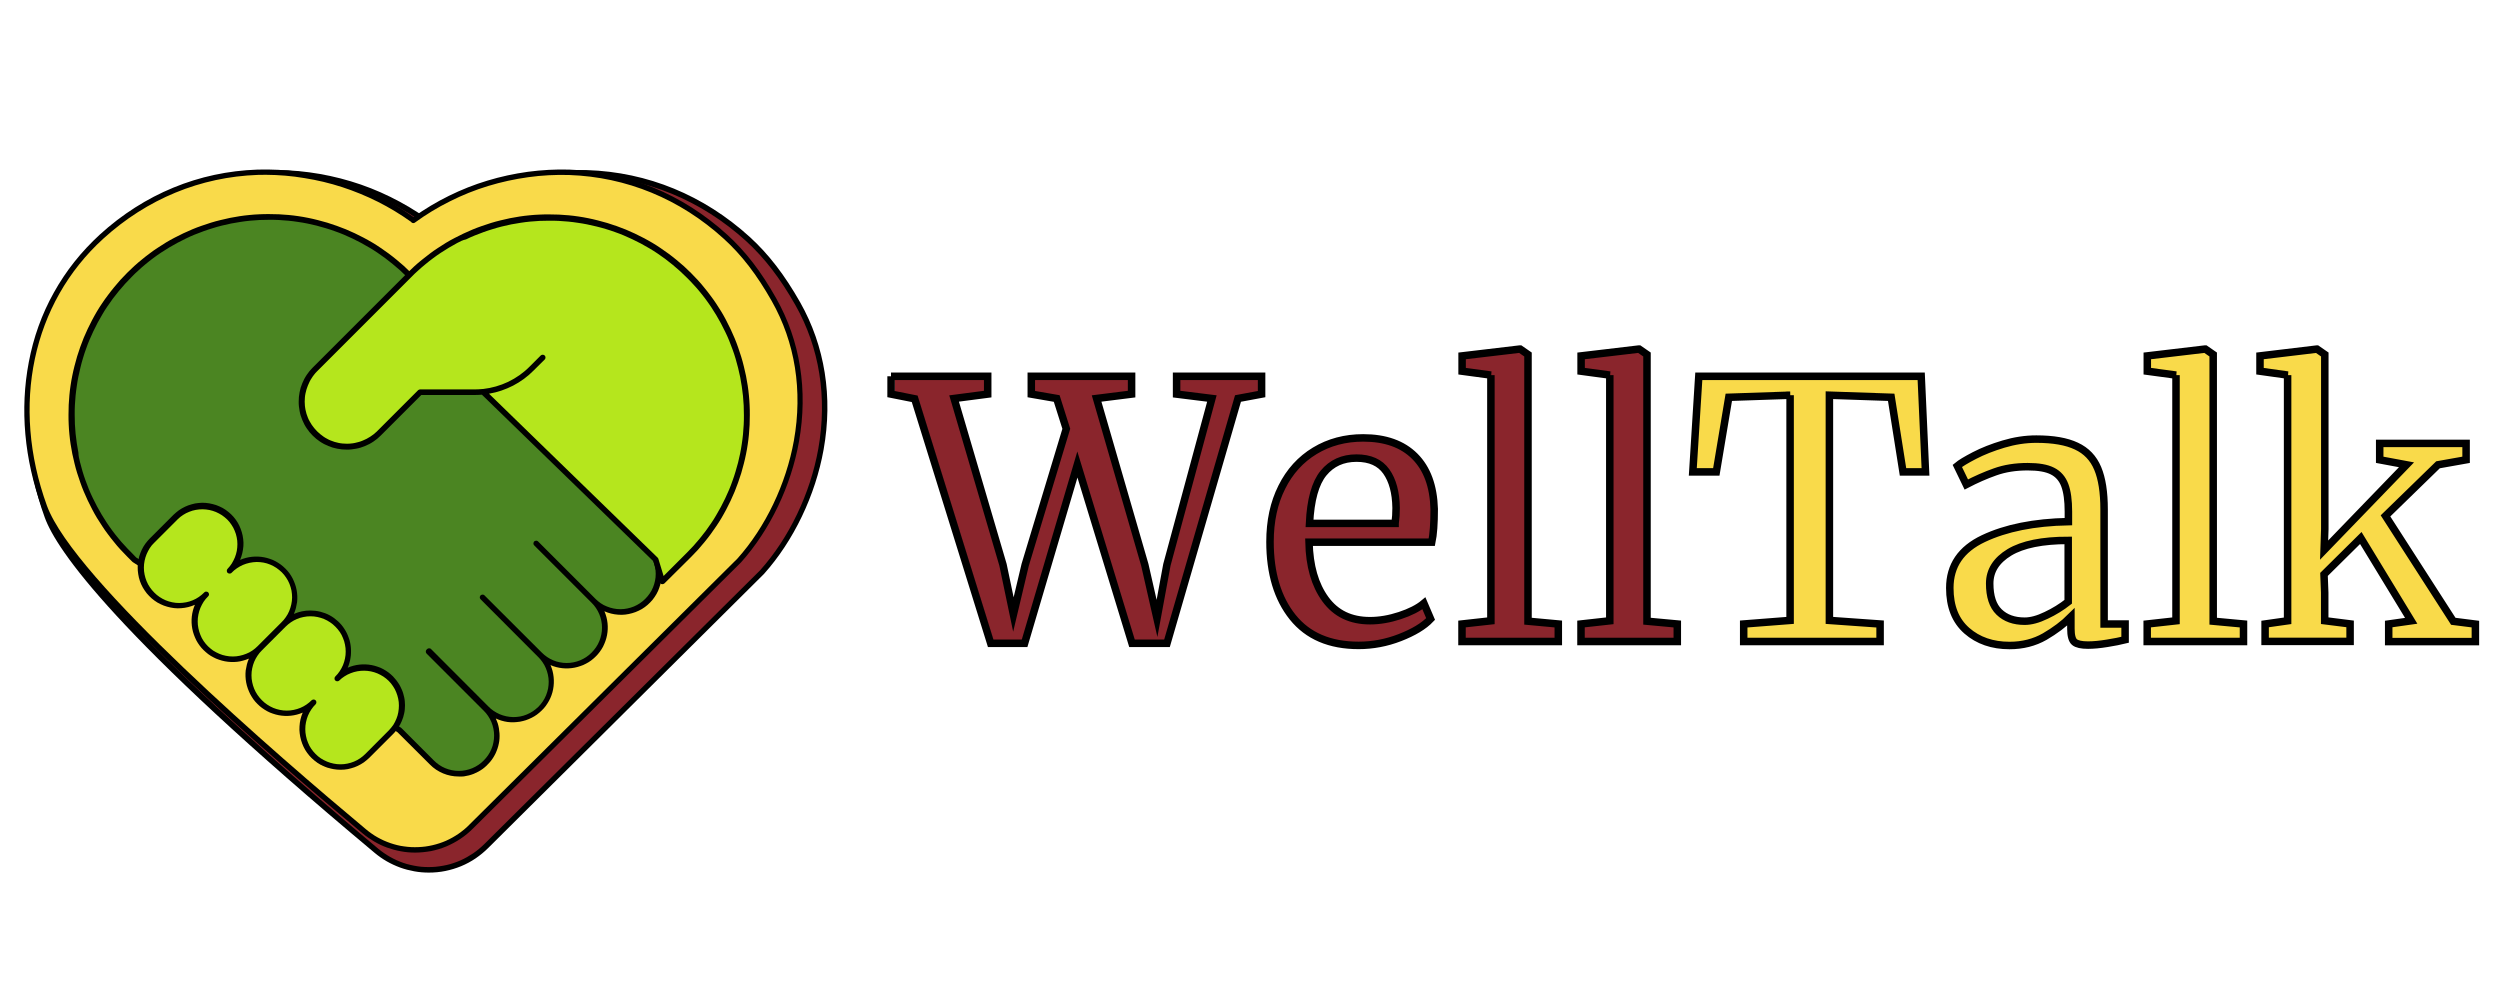 <?xml version="1.0" encoding="utf-8"?>
<!-- Generator: Adobe Illustrator 24.3.0, SVG Export Plug-In . SVG Version: 6.00 Build 0)  -->
<svg version="1.1" id="Layer_1" xmlns="http://www.w3.org/2000/svg" xmlns:xlink="http://www.w3.org/1999/xlink" x="0px" y="0px"
	 viewBox="0 0 250 100" style="enable-background:new 0 0 250 100;" xml:space="preserve">
<style type="text/css">
	.st0{fill:#8A252C;}
	.st1{fill:#E397C1;}
	.st2{fill:#435BD8;}
	.st3{fill:#F9DA4A;}
	.st4{fill:#4B8522;}
	.st5{fill:#B5E61D;}
	.st6{fill:none;stroke:#000000;stroke-width:0.75;stroke-miterlimit:5.475;}
</style>
<path class="st0" d="M48.63,84.59c-0.18,0.18-0.37,0.35-0.56,0.51c-0.19,0.16-0.4,0.31-0.6,0.45c-0.21,0.14-0.42,0.27-0.64,0.4
	c-0.22,0.12-0.45,0.23-0.68,0.33c-0.23,0.1-0.47,0.19-0.7,0.27c-0.24,0.08-0.48,0.15-0.73,0.2c-0.24,0.06-0.49,0.1-0.74,0.14
	c-0.25,0.03-0.5,0.06-0.75,0.07c-0.25,0.01-0.5,0.01-0.76,0c-0.25-0.01-0.5-0.04-0.75-0.07c-0.25-0.04-0.5-0.08-0.74-0.14
	c-0.24-0.06-0.49-0.13-0.73-0.21c-0.24-0.08-0.47-0.17-0.7-0.28s-0.45-0.22-0.68-0.34c-0.22-0.12-0.43-0.26-0.64-0.4
	c-0.21-0.14-0.41-0.29-0.6-0.46C27.38,76.5,7.47,59.19,4.74,51.66c-3.49-9.62-2.01-20.59,5.9-27.77c9.47-8.6,22.63-8.46,32.07-1.68
	l-0.01,0.02c9.44-6.8,22.62-6.94,32.1,1.66c2.12,1.92,3.68,4.16,5,6.48c5.27,9.32,2.09,20.5-3.58,26.84L48.63,84.59z"/>
<path d="M42.88,87.26c-0.49,0-0.98-0.04-1.46-0.13c-0.48-0.09-0.96-0.21-1.42-0.38c-0.46-0.17-0.91-0.38-1.33-0.62
	c-0.43-0.25-0.83-0.53-1.2-0.84C11.48,63.58,5.64,54.96,4.48,51.76c-1.8-4.95-2.26-10.12-1.34-14.95c0.23-1.26,0.57-2.48,1-3.68
	c0.43-1.2,0.96-2.36,1.58-3.47s1.33-2.17,2.12-3.17c0.79-1,1.66-1.93,2.61-2.79c4.59-4.17,10.2-6.48,16.22-6.69
	c1.42-0.04,2.84,0.03,4.25,0.22c1.41,0.19,2.8,0.49,4.16,0.9c1.36,0.41,2.68,0.93,3.96,1.56c1.28,0.63,2.5,1.35,3.66,2.18
	c1.16-0.82,2.38-1.55,3.66-2.18c1.28-0.63,2.6-1.15,3.96-1.56c1.36-0.41,2.75-0.72,4.16-0.9c1.41-0.19,2.83-0.26,4.25-0.22
	c6.03,0.2,11.65,2.51,16.24,6.68c1.89,1.72,3.49,3.8,5.05,6.55c2.47,4.37,3.28,9.46,2.34,14.72c-0.82,4.58-2.99,9.11-5.96,12.43
	l-0.01,0.01L48.83,84.79c-0.39,0.39-0.82,0.74-1.27,1.05c-0.46,0.31-0.94,0.57-1.45,0.78s-1.04,0.37-1.58,0.48
	S43.43,87.26,42.88,87.26z M27.53,17.54c-0.28,0-0.55,0-0.84,0.01c-5.9,0.2-11.38,2.46-15.87,6.54C3.5,30.75,1.27,41.28,5,51.57
	c2.77,7.62,23.86,25.82,32.81,33.29c0.19,0.16,0.38,0.3,0.58,0.44s0.41,0.27,0.62,0.39c0.21,0.12,0.43,0.23,0.65,0.33
	c0.22,0.1,0.45,0.19,0.68,0.27c0.23,0.08,0.46,0.15,0.7,0.2c0.24,0.06,0.48,0.1,0.72,0.14s0.48,0.06,0.73,0.07
	c0.24,0.01,0.49,0.01,0.73,0c0.24-0.01,0.48-0.03,0.73-0.07c0.24-0.03,0.48-0.08,0.72-0.13c0.24-0.05,0.47-0.12,0.7-0.2
	c0.23-0.08,0.46-0.16,0.68-0.26c0.22-0.1,0.44-0.21,0.65-0.33c0.21-0.12,0.42-0.25,0.62-0.38c0.2-0.14,0.39-0.28,0.58-0.44
	c0.19-0.16,0.37-0.32,0.54-0.49l27.57-27.37c2.9-3.24,5.02-7.67,5.82-12.15c0.91-5.14,0.12-10.1-2.28-14.35
	c-1.53-2.7-3.1-4.74-4.94-6.42c-4.49-4.08-9.98-6.34-15.88-6.54c-1.41-0.04-2.82,0.04-4.21,0.23c-1.4,0.19-2.77,0.49-4.12,0.91
	c-1.35,0.42-2.65,0.94-3.92,1.57c-1.26,0.63-2.47,1.36-3.61,2.19c-0.05,0.04-0.12,0.06-0.18,0.05c-0.07,0-0.13-0.03-0.17-0.08
	c-0.02-0.02-0.03-0.03-0.04-0.05c-1.08-0.77-2.22-1.46-3.41-2.06c-1.19-0.6-2.42-1.1-3.68-1.51c-1.27-0.41-2.56-0.72-3.87-0.93
	C30.19,17.66,28.86,17.55,27.53,17.54z"/>
<path class="st1" d="M71.05,27.85c-0.24-0.24-0.48-0.47-0.72-0.69s-0.5-0.44-0.76-0.65c-0.26-0.21-0.52-0.42-0.79-0.61
	c-0.27-0.2-0.54-0.39-0.82-0.58c-0.28-0.18-0.56-0.36-0.84-0.53c-0.29-0.17-0.58-0.34-0.87-0.49c-0.29-0.16-0.59-0.31-0.89-0.45
	c-0.3-0.14-0.61-0.28-0.91-0.4s-0.62-0.25-0.93-0.36c-0.31-0.11-0.63-0.22-0.95-0.31c-0.32-0.1-0.64-0.19-0.96-0.27
	c-0.32-0.08-0.65-0.15-0.97-0.22s-0.65-0.12-0.98-0.17c-0.33-0.05-0.66-0.09-0.99-0.12s-0.66-0.06-1-0.07
	c-0.33-0.02-0.66-0.02-1-0.02c-0.33,0-0.67,0.01-1,0.02c-0.33,0.02-0.66,0.04-1,0.07s-0.66,0.07-0.99,0.12
	c-0.33,0.05-0.66,0.11-0.98,0.17c-0.33,0.06-0.65,0.14-0.97,0.22c-0.32,0.08-0.64,0.17-0.96,0.27c-0.32,0.1-0.63,0.2-0.95,0.31
	c-0.31,0.11-0.62,0.23-0.93,0.36c-0.31,0.13-0.61,0.26-0.91,0.4c-0.3,0.14-0.6,0.29-0.89,0.45c-0.29,0.16-0.58,0.32-0.87,0.49
	c-0.29,0.17-0.57,0.35-0.84,0.53c-0.28,0.19-0.55,0.38-0.82,0.58c-0.27,0.2-0.53,0.4-0.79,0.61c-0.26,0.21-0.51,0.43-0.76,0.65
	c-0.25,0.22-0.49,0.45-0.72,0.69l-0.01,0.01l-0.03-0.03c-0.24-0.23-0.48-0.46-0.73-0.68c-0.25-0.22-0.5-0.44-0.76-0.65
	c-0.26-0.21-0.52-0.41-0.79-0.61c-0.27-0.2-0.54-0.39-0.82-0.57c-0.28-0.18-0.56-0.36-0.84-0.53c-0.29-0.17-0.58-0.33-0.87-0.49
	c-0.29-0.15-0.59-0.3-0.89-0.44c-0.3-0.14-0.6-0.27-0.91-0.4c-0.31-0.13-0.62-0.24-0.93-0.35c-0.31-0.11-0.63-0.21-0.95-0.31
	c-0.32-0.1-0.64-0.18-0.96-0.26c-0.32-0.08-0.65-0.15-0.97-0.21c-0.33-0.06-0.65-0.12-0.98-0.17c-0.33-0.05-0.66-0.09-0.99-0.12
	c-0.33-0.03-0.66-0.05-0.99-0.07c-0.33-0.01-0.66-0.02-0.99-0.02c-0.33,0-0.66,0.01-0.99,0.03c-0.33,0.02-0.66,0.04-0.99,0.08
	c-0.33,0.03-0.66,0.08-0.99,0.12c-0.33,0.05-0.66,0.11-0.98,0.17c-0.33,0.06-0.65,0.14-0.97,0.22c-0.32,0.08-0.64,0.17-0.96,0.27
	s-0.63,0.2-0.94,0.31c-0.31,0.11-0.62,0.23-0.93,0.36c-0.31,0.13-0.61,0.26-0.91,0.4c-0.3,0.14-0.6,0.29-0.89,0.45
	c-0.29,0.16-0.58,0.32-0.87,0.49c-0.29,0.17-0.56,0.35-0.84,0.53c-0.28,0.18-0.55,0.38-0.81,0.57c-0.27,0.2-0.53,0.4-0.78,0.61
	c-0.26,0.21-0.51,0.43-0.75,0.65c-0.25,0.22-0.49,0.45-0.72,0.69c-0.24,0.23-0.46,0.48-0.69,0.72c-0.22,0.25-0.44,0.5-0.65,0.75
	c-0.21,0.26-0.41,0.52-0.61,0.78c-0.2,0.27-0.39,0.54-0.57,0.81c-0.18,0.28-0.36,0.56-0.53,0.84c-0.17,0.28-0.34,0.57-0.49,0.87
	c-0.16,0.29-0.31,0.59-0.45,0.89c-0.14,0.3-0.28,0.6-0.4,0.91c-0.13,0.31-0.25,0.62-0.36,0.93c-0.11,0.31-0.22,0.63-0.31,0.94
	c-0.1,0.32-0.19,0.64-0.27,0.96c-0.08,0.32-0.15,0.64-0.22,0.97c-0.06,0.33-0.12,0.65-0.17,0.98c-0.05,0.33-0.09,0.66-0.12,0.99
	c-0.03,0.33-0.06,0.66-0.08,0.99c-0.02,0.33-0.03,0.66-0.03,0.99c0,0.33,0.01,0.66,0.02,1c0.02,0.33,0.04,0.66,0.07,0.99
	s0.07,0.66,0.12,0.99c0.05,0.33,0.1,0.66,0.17,0.98c0.06,0.33,0.13,0.65,0.21,0.97c0.08,0.32,0.17,0.64,0.26,0.96
	c0.1,0.32,0.2,0.63,0.31,0.95c0.11,0.31,0.23,0.62,0.35,0.93c0.13,0.31,0.26,0.61,0.4,0.91c0.14,0.3,0.29,0.6,0.44,0.89
	c0.15,0.29,0.32,0.58,0.49,0.87c0.17,0.29,0.35,0.57,0.53,0.84c0.18,0.28,0.37,0.55,0.57,0.82c0.2,0.27,0.4,0.53,0.61,0.79
	s0.42,0.51,0.65,0.76s0.45,0.49,0.68,0.73l0.53,0.53l0.71,0.46c-0.03,0.36-0.02,0.71,0.05,1.06s0.18,0.69,0.33,1.01
	c0.16,0.32,0.35,0.62,0.59,0.88c0.24,0.27,0.51,0.5,0.81,0.69c0.3,0.19,0.62,0.34,0.96,0.45c0.34,0.1,0.69,0.16,1.05,0.17
	c0.36,0.01,0.71-0.03,1.06-0.12c0.35-0.09,0.67-0.22,0.98-0.4l0.23,0.16c-0.12,0.2-0.22,0.42-0.3,0.64
	c-0.08,0.22-0.14,0.45-0.19,0.68c-0.04,0.23-0.06,0.47-0.06,0.7c0,0.24,0.02,0.47,0.07,0.7c0.04,0.23,0.11,0.46,0.19,0.68
	s0.19,0.43,0.31,0.63s0.26,0.39,0.42,0.57c0.16,0.18,0.33,0.34,0.52,0.48c0.19,0.15,0.39,0.27,0.59,0.38
	c0.21,0.11,0.43,0.2,0.65,0.27c0.23,0.07,0.46,0.12,0.69,0.15c0.24,0.03,0.47,0.03,0.71,0.02c0.24-0.02,0.47-0.05,0.7-0.11
	c0.23-0.06,0.45-0.14,0.67-0.23c0.22-0.1,0.42-0.21,0.61-0.35c0.19-0.14,0.37-0.29,0.54-0.45l0.5-0.5l-0.5,0.49
	c-0.18,0.18-0.34,0.38-0.49,0.59c-0.14,0.21-0.26,0.44-0.36,0.68c-0.1,0.24-0.17,0.48-0.22,0.73s-0.08,0.51-0.08,0.76
	s0.02,0.51,0.07,0.76s0.12,0.5,0.22,0.73s0.22,0.46,0.36,0.68c0.14,0.21,0.3,0.41,0.49,0.59c0.18,0.18,0.38,0.34,0.59,0.49
	c0.21,0.14,0.44,0.26,0.68,0.36c0.24,0.1,0.48,0.17,0.73,0.22c0.25,0.05,0.51,0.08,0.76,0.08s0.51-0.03,0.76-0.08
	c0.25-0.05,0.5-0.12,0.73-0.22c0.24-0.1,0.46-0.22,0.68-0.36c0.21-0.14,0.41-0.3,0.59-0.49c-0.1,0.09-0.19,0.18-0.28,0.28
	s-0.17,0.2-0.25,0.31c-0.08,0.11-0.15,0.22-0.22,0.33c-0.07,0.11-0.13,0.23-0.18,0.35c-0.06,0.12-0.11,0.24-0.15,0.37
	c-0.04,0.13-0.08,0.25-0.11,0.38c-0.03,0.13-0.05,0.26-0.07,0.39c-0.02,0.13-0.03,0.26-0.03,0.4c0,0.13,0,0.26,0.01,0.4
	c0.01,0.13,0.03,0.26,0.05,0.39c0.02,0.13,0.05,0.26,0.09,0.39c0.04,0.13,0.08,0.25,0.13,0.38c0.05,0.12,0.1,0.24,0.17,0.36
	c0.06,0.12,0.13,0.23,0.2,0.34s0.15,0.22,0.24,0.32c0.08,0.1,0.17,0.2,0.27,0.29c0.09,0.09,0.19,0.18,0.29,0.27
	c0.1,0.08,0.21,0.16,0.32,0.24c0.11,0.07,0.22,0.14,0.34,0.2c0.12,0.06,0.24,0.12,0.36,0.17c0.12,0.05,0.25,0.09,0.38,0.13
	c0.13,0.04,0.26,0.07,0.39,0.09c0.13,0.02,0.26,0.04,0.39,0.05c0.13,0.01,0.26,0.01,0.4,0.01c0.13,0,0.26-0.01,0.4-0.03
	s0.26-0.04,0.39-0.07c0.13-0.03,0.26-0.07,0.38-0.11c0.13-0.04,0.25-0.09,0.37-0.15c0.12-0.06,0.24-0.12,0.35-0.19
	c0.11-0.07,0.22-0.14,0.33-0.22c0.11-0.08,0.21-0.16,0.31-0.25c0.1-0.09,0.19-0.18,0.28-0.28l2.43-2.43
	c0.15-0.16,0.29-0.32,0.42-0.5l0.45,0.29L44.61,78c0.18,0.18,0.38,0.34,0.59,0.49s0.44,0.26,0.68,0.36c0.24,0.1,0.48,0.17,0.73,0.22
	c0.25,0.05,0.51,0.07,0.76,0.07c0.26,0,0.51-0.02,0.76-0.07c0.25-0.05,0.5-0.12,0.73-0.22c0.24-0.1,0.46-0.22,0.68-0.36
	c0.21-0.14,0.41-0.3,0.59-0.49c0.18-0.18,0.34-0.38,0.49-0.59c0.14-0.21,0.26-0.44,0.36-0.68c0.1-0.24,0.17-0.48,0.22-0.73
	c0.05-0.25,0.07-0.51,0.07-0.76s-0.02-0.51-0.07-0.76c-0.05-0.25-0.12-0.5-0.22-0.73c-0.1-0.24-0.22-0.46-0.36-0.68
	c-0.14-0.21-0.3-0.41-0.49-0.59l-5.88-5.88l0.05-0.05l5.88,5.88c0.18,0.18,0.38,0.34,0.59,0.49c0.21,0.14,0.44,0.26,0.68,0.36
	c0.24,0.1,0.48,0.17,0.73,0.22c0.25,0.05,0.51,0.07,0.76,0.07c0.26,0,0.51-0.02,0.76-0.07c0.25-0.05,0.5-0.12,0.73-0.22
	c0.24-0.1,0.46-0.22,0.68-0.36c0.21-0.14,0.41-0.3,0.59-0.49c0.18-0.18,0.34-0.38,0.49-0.59c0.14-0.21,0.26-0.44,0.36-0.68
	c0.1-0.24,0.17-0.48,0.22-0.73c0.05-0.25,0.07-0.51,0.07-0.76s-0.02-0.51-0.07-0.76c-0.05-0.25-0.12-0.5-0.22-0.73
	c-0.1-0.24-0.22-0.46-0.36-0.68c-0.14-0.21-0.3-0.41-0.49-0.59l-5.88-5.88l5.88,5.88c0.19,0.17,0.38,0.31,0.6,0.44
	c0.21,0.13,0.44,0.24,0.67,0.32c0.23,0.09,0.47,0.15,0.72,0.19c0.24,0.04,0.49,0.06,0.74,0.05c0.25-0.01,0.49-0.04,0.74-0.09
	c0.24-0.05,0.48-0.13,0.71-0.23c0.23-0.1,0.44-0.22,0.65-0.36c0.21-0.14,0.4-0.3,0.57-0.47c0.18-0.18,0.33-0.37,0.47-0.57
	c0.14-0.21,0.26-0.42,0.36-0.65c0.1-0.23,0.17-0.46,0.23-0.71c0.05-0.24,0.08-0.49,0.09-0.74c0.01-0.25-0.01-0.49-0.05-0.74
	c-0.04-0.24-0.1-0.48-0.19-0.72c-0.09-0.23-0.19-0.46-0.32-0.67c-0.13-0.21-0.28-0.41-0.44-0.59c0.15,0.15,0.31,0.28,0.48,0.41
	c0.17,0.12,0.35,0.23,0.54,0.33c0.19,0.09,0.38,0.17,0.58,0.24c0.2,0.06,0.4,0.11,0.61,0.14c0.21,0.03,0.42,0.04,0.63,0.04
	c0.21,0,0.42-0.02,0.62-0.06c0.21-0.04,0.41-0.09,0.61-0.16c0.2-0.07,0.39-0.15,0.57-0.26c0.18-0.1,0.36-0.21,0.53-0.34
	c0.17-0.13,0.32-0.27,0.46-0.42c0.14-0.15,0.27-0.32,0.39-0.49c0.12-0.17,0.22-0.36,0.3-0.55c0.09-0.19,0.16-0.39,0.21-0.59
	c0.05-0.2,0.09-0.41,0.12-0.62c0.02-0.21,0.03-0.42,0.02-0.63c-0.01-0.21-0.04-0.42-0.08-0.62l0.48,1.6l2.74-2.74
	c0.24-0.24,0.46-0.48,0.69-0.72c0.22-0.25,0.44-0.5,0.65-0.76c0.21-0.26,0.42-0.52,0.61-0.79c0.2-0.27,0.39-0.54,0.58-0.82
	c0.19-0.28,0.36-0.56,0.53-0.84c0.17-0.29,0.34-0.58,0.49-0.87c0.16-0.29,0.31-0.59,0.45-0.89c0.14-0.3,0.28-0.6,0.4-0.91
	c0.13-0.31,0.25-0.62,0.36-0.93c0.11-0.31,0.22-0.63,0.31-0.95c0.1-0.32,0.19-0.64,0.27-0.96c0.08-0.32,0.15-0.65,0.22-0.97
	c0.06-0.33,0.12-0.65,0.17-0.98c0.05-0.33,0.09-0.66,0.12-0.99c0.03-0.33,0.06-0.66,0.07-1c0.02-0.33,0.02-0.67,0.02-1
	c0-0.33-0.01-0.67-0.02-1c-0.02-0.33-0.04-0.67-0.07-1c-0.03-0.33-0.07-0.66-0.12-0.99c-0.05-0.33-0.11-0.66-0.17-0.98
	c-0.07-0.33-0.14-0.65-0.22-0.97c-0.08-0.32-0.17-0.64-0.27-0.96c-0.1-0.32-0.2-0.63-0.31-0.95c-0.11-0.31-0.23-0.62-0.36-0.93
	c-0.13-0.31-0.26-0.61-0.4-0.91c-0.14-0.3-0.29-0.6-0.45-0.89c-0.16-0.29-0.32-0.58-0.49-0.87c-0.17-0.29-0.35-0.57-0.53-0.84
	c-0.19-0.28-0.38-0.55-0.58-0.82c-0.2-0.27-0.4-0.53-0.61-0.79c-0.21-0.26-0.43-0.51-0.65-0.76C71.51,28.33,71.28,28.09,71.05,27.85
	z"/>
<path d="M47.37,79.43c-0.56,0-1.09-0.11-1.61-0.32c-0.51-0.21-0.97-0.52-1.36-0.91l-3.33-3.32L13.85,57.39
	c-0.02-0.01-0.03-0.02-0.05-0.04l-0.53-0.53c-0.24-0.24-0.47-0.48-0.7-0.73c-0.23-0.25-0.45-0.51-0.66-0.77
	c-0.21-0.26-0.42-0.53-0.62-0.8c-0.2-0.27-0.39-0.55-0.58-0.83c-0.19-0.28-0.37-0.57-0.54-0.86c-0.17-0.29-0.34-0.58-0.5-0.88
	c-0.16-0.3-0.31-0.6-0.45-0.9c-0.15-0.31-0.28-0.61-0.41-0.93c-0.13-0.31-0.25-0.63-0.36-0.95c-0.11-0.32-0.22-0.64-0.32-0.96
	c-0.1-0.32-0.19-0.65-0.27-0.98c-0.08-0.33-0.16-0.66-0.22-0.99c-0.07-0.33-0.12-0.66-0.17-1c-0.05-0.33-0.09-0.67-0.12-1.01
	c-0.03-0.34-0.06-0.67-0.07-1.01c-0.02-0.34-0.03-0.68-0.03-1.01c0-0.34,0.01-0.68,0.03-1.01c0.02-0.34,0.04-0.67,0.07-1.01
	s0.07-0.67,0.12-1.01c0.05-0.33,0.11-0.67,0.17-1c0.07-0.33,0.14-0.66,0.22-0.99c0.08-0.33,0.17-0.65,0.27-0.98
	c0.1-0.32,0.2-0.64,0.32-0.96c0.11-0.32,0.24-0.63,0.36-0.94c0.13-0.31,0.27-0.62,0.41-0.93c0.14-0.31,0.3-0.61,0.45-0.91
	c0.16-0.3,0.33-0.59,0.5-0.88c0.17-0.29,0.35-0.58,0.54-0.86c0.19-0.28,0.38-0.56,0.58-0.83c0.2-0.27,0.41-0.54,0.62-0.8
	c0.21-0.26,0.44-0.52,0.66-0.77c0.23-0.25,0.46-0.49,0.7-0.73c0.24-0.24,0.48-0.47,0.73-0.7c0.25-0.23,0.51-0.45,0.77-0.66
	c0.26-0.21,0.53-0.42,0.8-0.62c0.27-0.2,0.55-0.4,0.83-0.58c0.28-0.19,0.57-0.37,0.86-0.54c0.29-0.17,0.58-0.34,0.88-0.5
	c0.3-0.16,0.6-0.31,0.91-0.46c0.3-0.15,0.61-0.28,0.93-0.41c0.31-0.13,0.63-0.25,0.94-0.36c0.32-0.11,0.64-0.22,0.96-0.32
	c0.32-0.1,0.65-0.19,0.98-0.27c0.33-0.08,0.66-0.16,0.99-0.22c0.33-0.07,0.66-0.12,1-0.17c0.33-0.05,0.67-0.09,1.01-0.12
	c0.34-0.03,0.67-0.06,1.01-0.07c0.34-0.02,0.68-0.02,1.01-0.02s0.68,0.01,1.01,0.02c0.34,0.02,0.67,0.04,1.01,0.07
	c0.34,0.03,0.67,0.07,1.01,0.12c0.33,0.05,0.67,0.11,1,0.17c0.33,0.07,0.66,0.14,0.99,0.22c0.33,0.08,0.65,0.17,0.98,0.27
	c0.32,0.1,0.64,0.2,0.96,0.32c0.32,0.11,0.63,0.24,0.94,0.36c0.31,0.13,0.62,0.27,0.93,0.41c0.31,0.14,0.61,0.3,0.91,0.46
	c0.3,0.16,0.59,0.33,0.88,0.5c0.29,0.17,0.58,0.35,0.86,0.54c0.28,0.19,0.56,0.38,0.83,0.58c0.27,0.2,0.54,0.41,0.8,0.62
	c0.26,0.21,0.52,0.43,0.77,0.66c0.25,0.23,0.49,0.46,0.73,0.7l0.05,0.05c0.01,0.01,0.02,0.02,0.03,0.04l8.55,12.01l15.9,15.9
	c0.17,0.17,0.33,0.36,0.47,0.55c0.14,0.2,0.26,0.41,0.37,0.63c0.1,0.22,0.19,0.45,0.25,0.68c0.06,0.24,0.11,0.47,0.13,0.72
	c0.02,0.24,0.03,0.48,0.01,0.73c-0.02,0.24-0.06,0.48-0.12,0.72c-0.06,0.24-0.14,0.46-0.24,0.69c-0.1,0.22-0.22,0.43-0.36,0.63
	c-0.14,0.2-0.29,0.39-0.46,0.56c-0.17,0.17-0.35,0.33-0.55,0.48c-0.2,0.14-0.41,0.27-0.62,0.37c-0.22,0.11-0.44,0.19-0.68,0.26
	c-0.23,0.07-0.47,0.11-0.71,0.14c-0.24,0.03-0.48,0.03-0.73,0.01c-0.24-0.02-0.48-0.05-0.72-0.11c-0.24-0.06-0.47-0.14-0.69-0.23
	c0.08,0.19,0.15,0.39,0.2,0.59c0.05,0.2,0.09,0.41,0.11,0.62c0.02,0.21,0.03,0.42,0.02,0.63c-0.01,0.21-0.03,0.42-0.07,0.62
	c-0.04,0.21-0.09,0.41-0.16,0.6c-0.07,0.2-0.15,0.39-0.25,0.57c-0.1,0.19-0.21,0.36-0.33,0.53c-0.12,0.17-0.26,0.33-0.41,0.47
	c-0.15,0.15-0.31,0.28-0.48,0.41c-0.17,0.12-0.35,0.24-0.53,0.33c-0.19,0.1-0.38,0.18-0.57,0.25c-0.2,0.07-0.4,0.12-0.6,0.16
	c-0.21,0.04-0.41,0.06-0.62,0.07c-0.21,0.01-0.42,0-0.63-0.02c-0.21-0.02-0.41-0.06-0.62-0.12c-0.2-0.05-0.4-0.12-0.59-0.21
	c0.08,0.19,0.15,0.39,0.21,0.6s0.09,0.41,0.12,0.62c0.02,0.21,0.03,0.42,0.02,0.63c-0.01,0.21-0.03,0.42-0.08,0.63
	c-0.04,0.21-0.1,0.41-0.17,0.61c-0.07,0.2-0.16,0.39-0.26,0.58c-0.1,0.19-0.22,0.36-0.34,0.53c-0.13,0.17-0.27,0.33-0.42,0.48
	s-0.31,0.28-0.48,0.41c-0.17,0.12-0.35,0.23-0.54,0.33c-0.19,0.1-0.38,0.18-0.58,0.24c-0.2,0.07-0.41,0.12-0.61,0.15
	c-0.21,0.04-0.42,0.06-0.63,0.06c-0.21,0-0.42-0.01-0.63-0.04c-0.21-0.03-0.42-0.07-0.62-0.13c-0.2-0.06-0.4-0.13-0.59-0.22
	c0.07,0.16,0.14,0.32,0.19,0.49c0.05,0.17,0.1,0.34,0.13,0.51c0.03,0.17,0.05,0.35,0.06,0.52c0.01,0.18,0.01,0.35,0,0.53
	c-0.01,0.18-0.03,0.35-0.07,0.52c-0.03,0.17-0.08,0.34-0.13,0.51c-0.05,0.17-0.12,0.33-0.2,0.49c-0.07,0.16-0.16,0.31-0.25,0.46
	c-0.09,0.15-0.2,0.29-0.31,0.42c-0.11,0.14-0.23,0.26-0.36,0.38c-0.13,0.12-0.26,0.23-0.41,0.33s-0.29,0.2-0.44,0.28
	c-0.15,0.08-0.31,0.16-0.48,0.22c-0.16,0.06-0.33,0.12-0.5,0.16c-0.17,0.04-0.34,0.08-0.52,0.1C47.72,79.42,47.54,79.43,47.37,79.43
	L47.37,79.43z M14.19,56.91l27.23,17.5c0.02,0.01,0.03,0.03,0.05,0.04l3.34,3.34c0.17,0.17,0.35,0.32,0.55,0.45
	c0.2,0.13,0.41,0.24,0.63,0.33c0.22,0.09,0.45,0.16,0.68,0.21c0.23,0.05,0.47,0.07,0.71,0.07c0.24,0,0.47-0.02,0.71-0.07
	c0.23-0.05,0.46-0.12,0.68-0.21c0.22-0.09,0.43-0.2,0.63-0.33c0.2-0.13,0.38-0.28,0.55-0.45c0.17-0.17,0.32-0.35,0.45-0.55
	c0.13-0.2,0.24-0.41,0.34-0.63c0.09-0.22,0.16-0.45,0.21-0.68s0.07-0.47,0.07-0.71c0-0.24-0.02-0.47-0.07-0.71s-0.11-0.46-0.21-0.68
	c-0.09-0.22-0.2-0.43-0.34-0.63c-0.13-0.2-0.28-0.38-0.45-0.55l-5.87-5.88c-0.03-0.03-0.05-0.06-0.06-0.1
	c-0.01-0.04-0.02-0.07-0.02-0.11c0-0.04,0.01-0.08,0.02-0.11c0.01-0.04,0.04-0.07,0.06-0.1l0.05-0.05c0.03-0.03,0.06-0.05,0.09-0.06
	c0.04-0.01,0.07-0.02,0.11-0.02c0.04,0,0.08,0.01,0.11,0.02c0.04,0.01,0.07,0.04,0.1,0.06l5.87,5.88c0.17,0.17,0.35,0.33,0.55,0.46
	c0.2,0.14,0.41,0.25,0.63,0.35c0.22,0.1,0.45,0.17,0.68,0.22c0.24,0.05,0.47,0.08,0.71,0.08c0.24,0,0.48-0.02,0.71-0.06
	c0.24-0.05,0.47-0.11,0.69-0.2s0.43-0.2,0.63-0.34s0.39-0.29,0.56-0.45c0.17-0.17,0.32-0.35,0.45-0.56c0.13-0.2,0.25-0.41,0.34-0.63
	c0.09-0.22,0.16-0.45,0.2-0.69c0.05-0.24,0.07-0.47,0.06-0.71c0-0.24-0.03-0.48-0.08-0.71c-0.05-0.24-0.12-0.46-0.22-0.68
	c-0.1-0.22-0.21-0.43-0.35-0.63c-0.14-0.2-0.29-0.38-0.46-0.55l-5.88-5.88c-0.03-0.03-0.05-0.06-0.07-0.1
	c-0.02-0.04-0.03-0.07-0.03-0.11s0-0.08,0.02-0.12c0.01-0.04,0.04-0.07,0.06-0.1c0.03-0.03,0.06-0.05,0.1-0.06
	c0.04-0.02,0.08-0.02,0.12-0.02c0.04,0,0.08,0.01,0.11,0.03c0.04,0.02,0.07,0.04,0.1,0.07l5.88,5.87c0.17,0.17,0.35,0.32,0.55,0.45
	c0.2,0.13,0.41,0.24,0.63,0.33c0.22,0.09,0.45,0.16,0.68,0.21c0.23,0.05,0.47,0.07,0.71,0.07c0.24,0,0.47-0.02,0.71-0.07
	c0.23-0.05,0.46-0.12,0.68-0.21c0.22-0.09,0.43-0.2,0.63-0.34c0.2-0.13,0.38-0.28,0.55-0.45c0.17-0.17,0.32-0.35,0.45-0.55
	c0.13-0.2,0.24-0.41,0.34-0.63c0.09-0.22,0.16-0.45,0.21-0.68c0.05-0.23,0.07-0.47,0.07-0.71c0-0.24-0.02-0.47-0.07-0.71
	c-0.05-0.23-0.11-0.46-0.21-0.68c-0.09-0.22-0.2-0.43-0.33-0.63c-0.13-0.2-0.28-0.38-0.45-0.55l-5.88-5.88
	c-0.03-0.03-0.05-0.06-0.07-0.09c-0.02-0.04-0.03-0.08-0.03-0.12c0-0.04,0.01-0.08,0.02-0.12c0.01-0.04,0.04-0.07,0.07-0.1
	c0.03-0.03,0.06-0.05,0.1-0.06c0.04-0.01,0.08-0.02,0.12-0.02c0.04,0,0.08,0.01,0.11,0.03c0.04,0.02,0.07,0.04,0.1,0.07l5.88,5.88
	c0.17,0.17,0.35,0.32,0.55,0.45c0.2,0.13,0.41,0.24,0.63,0.33c0.22,0.09,0.45,0.16,0.68,0.21c0.23,0.05,0.47,0.07,0.71,0.07
	c0.24,0,0.47-0.02,0.71-0.07c0.23-0.05,0.46-0.12,0.68-0.21c0.22-0.09,0.43-0.2,0.62-0.33c0.2-0.13,0.38-0.28,0.55-0.45
	c0.17-0.17,0.32-0.35,0.45-0.55c0.13-0.2,0.24-0.41,0.33-0.63c0.09-0.22,0.16-0.44,0.21-0.68c0.05-0.23,0.07-0.47,0.07-0.71
	c0-0.24-0.02-0.47-0.07-0.71c-0.05-0.23-0.11-0.46-0.2-0.68c-0.09-0.22-0.2-0.43-0.33-0.63c-0.13-0.2-0.28-0.38-0.45-0.55
	L50.65,40.11c-0.01-0.01-0.02-0.02-0.03-0.04l-8.55-12l-0.03-0.03c-0.23-0.23-0.47-0.46-0.71-0.68c-0.24-0.22-0.49-0.43-0.75-0.64
	c-0.25-0.21-0.51-0.41-0.78-0.61c-0.26-0.19-0.53-0.38-0.8-0.57c-0.27-0.18-0.55-0.36-0.83-0.53c-0.28-0.17-0.57-0.33-0.86-0.48
	c-0.29-0.15-0.58-0.3-0.88-0.44c-0.3-0.14-0.6-0.27-0.9-0.4c-0.3-0.13-0.61-0.24-0.92-0.35c-0.31-0.11-0.62-0.21-0.93-0.31
	c-0.31-0.1-0.63-0.18-0.95-0.26c-0.32-0.08-0.64-0.15-0.96-0.22c-0.32-0.06-0.64-0.12-0.97-0.17c-0.33-0.05-0.65-0.09-0.98-0.12
	c-0.33-0.03-0.65-0.06-0.98-0.07c-0.33-0.02-0.66-0.02-0.98-0.02c-0.33,0-0.66,0.01-0.98,0.02c-0.33,0.02-0.66,0.04-0.98,0.07
	s-0.65,0.07-0.98,0.12c-0.32,0.05-0.65,0.1-0.97,0.17c-0.32,0.06-0.64,0.14-0.96,0.22c-0.32,0.08-0.63,0.17-0.95,0.26
	c-0.31,0.1-0.63,0.2-0.93,0.31c-0.31,0.11-0.61,0.23-0.92,0.35c-0.3,0.13-0.6,0.26-0.9,0.4c-0.3,0.14-0.59,0.29-0.88,0.44
	c-0.29,0.15-0.58,0.32-0.86,0.48c-0.28,0.17-0.56,0.34-0.83,0.53c-0.27,0.18-0.54,0.37-0.8,0.57c-0.26,0.2-0.52,0.4-0.78,0.61
	c-0.25,0.21-0.5,0.42-0.75,0.64s-0.48,0.45-0.71,0.68s-0.46,0.47-0.68,0.71c-0.22,0.24-0.43,0.49-0.64,0.75
	c-0.21,0.25-0.41,0.51-0.61,0.78c-0.19,0.26-0.38,0.53-0.57,0.8s-0.36,0.55-0.53,0.83c-0.17,0.28-0.33,0.57-0.48,0.86
	c-0.15,0.29-0.3,0.58-0.44,0.88c-0.14,0.3-0.27,0.6-0.4,0.9c-0.13,0.3-0.24,0.61-0.35,0.92c-0.11,0.31-0.21,0.62-0.31,0.93
	c-0.1,0.31-0.18,0.63-0.26,0.95c-0.08,0.32-0.15,0.64-0.22,0.96c-0.06,0.32-0.12,0.64-0.17,0.97c-0.05,0.32-0.09,0.65-0.12,0.98
	c-0.03,0.33-0.06,0.65-0.07,0.98c-0.02,0.33-0.02,0.66-0.02,0.98c0,0.33,0.01,0.66,0.02,0.98c0.02,0.33,0.04,0.65,0.07,0.98
	c0.03,0.33,0.07,0.65,0.12,0.98c0.05,0.33,0.1,0.65,0.17,0.97c0.06,0.32,0.14,0.64,0.22,0.96c0.08,0.32,0.17,0.63,0.26,0.95
	c0.1,0.31,0.2,0.63,0.31,0.93c0.11,0.31,0.23,0.62,0.35,0.92c0.13,0.3,0.26,0.6,0.4,0.9c0.14,0.3,0.29,0.59,0.44,0.88
	c0.15,0.29,0.32,0.57,0.49,0.86c0.17,0.28,0.34,0.56,0.53,0.83c0.18,0.27,0.37,0.54,0.57,0.8c0.2,0.26,0.4,0.52,0.61,0.78
	c0.21,0.25,0.42,0.5,0.64,0.75c0.22,0.24,0.45,0.48,0.68,0.71L14.19,56.91z"/>
<path class="st2" d="M56.01,36.31l-1.15,1.15c-0.39,0.39-0.81,0.73-1.26,1.04c-0.46,0.3-0.94,0.56-1.44,0.77
	c-0.51,0.21-1.03,0.37-1.56,0.48c-0.54,0.11-1.08,0.16-1.63,0.16H43.4l-4.26,4.26c-0.11,0.11-0.22,0.21-0.34,0.31
	c-0.12,0.1-0.24,0.19-0.37,0.27c-0.13,0.09-0.26,0.16-0.39,0.24c-0.13,0.07-0.27,0.14-0.41,0.19c-0.14,0.06-0.28,0.11-0.43,0.15
	c-0.15,0.04-0.29,0.08-0.44,0.11c-0.15,0.03-0.3,0.05-0.45,0.07c-0.15,0.01-0.3,0.02-0.46,0.02c-0.15,0-0.3-0.01-0.46-0.02
	c-0.15-0.01-0.3-0.04-0.45-0.07c-0.15-0.03-0.3-0.07-0.44-0.11c-0.15-0.04-0.29-0.1-0.43-0.15c-0.14-0.06-0.28-0.12-0.41-0.19
	c-0.14-0.07-0.27-0.15-0.39-0.24c-0.13-0.08-0.25-0.18-0.37-0.27c-0.12-0.1-0.23-0.2-0.34-0.31c-0.11-0.11-0.21-0.22-0.31-0.34
	s-0.19-0.24-0.27-0.37c-0.08-0.13-0.16-0.26-0.24-0.39c-0.07-0.14-0.14-0.27-0.19-0.41c-0.06-0.14-0.11-0.28-0.15-0.43
	c-0.04-0.15-0.08-0.29-0.11-0.44c-0.03-0.15-0.05-0.3-0.07-0.45c-0.02-0.15-0.02-0.3-0.02-0.46c0-0.15,0.01-0.3,0.02-0.46
	c0.01-0.15,0.04-0.3,0.07-0.45c0.03-0.15,0.07-0.3,0.11-0.44c0.05-0.15,0.1-0.29,0.15-0.43c0.06-0.14,0.12-0.28,0.19-0.41
	c0.07-0.14,0.15-0.27,0.24-0.39c0.09-0.13,0.18-0.25,0.27-0.37s0.2-0.23,0.31-0.34l9.72-9.72c0.24-0.24,0.48-0.47,0.72-0.69
	c0.25-0.22,0.5-0.44,0.76-0.65c0.26-0.21,0.52-0.42,0.79-0.61c0.27-0.2,0.54-0.39,0.82-0.58c0.28-0.18,0.56-0.36,0.84-0.53
	c0.29-0.17,0.58-0.34,0.87-0.49c0.29-0.16,0.59-0.31,0.89-0.45c0.3-0.14,0.61-0.28,0.91-0.4c0.31-0.13,0.62-0.25,0.93-0.36
	c0.31-0.11,0.63-0.22,0.95-0.31c0.32-0.1,0.64-0.19,0.96-0.27c0.32-0.08,0.65-0.15,0.97-0.22c0.33-0.06,0.65-0.12,0.98-0.17
	c0.33-0.05,0.66-0.09,0.99-0.12s0.66-0.06,1-0.07c0.33-0.02,0.67-0.02,1-0.02c0.33,0,0.67,0.01,1,0.02c0.33,0.02,0.67,0.04,1,0.07
	s0.66,0.07,0.99,0.12c0.33,0.05,0.66,0.11,0.98,0.17s0.65,0.14,0.97,0.22c0.32,0.08,0.64,0.17,0.96,0.27
	c0.32,0.1,0.63,0.2,0.95,0.31c0.31,0.11,0.62,0.23,0.93,0.36s0.61,0.26,0.91,0.4c0.3,0.14,0.6,0.29,0.89,0.45
	c0.29,0.16,0.58,0.32,0.87,0.49c0.29,0.17,0.57,0.35,0.84,0.53c0.28,0.19,0.55,0.38,0.82,0.58c0.27,0.2,0.53,0.4,0.79,0.61
	c0.26,0.21,0.51,0.43,0.76,0.65s0.49,0.45,0.72,0.69s0.47,0.48,0.69,0.72c0.22,0.25,0.44,0.5,0.65,0.76
	c0.21,0.26,0.42,0.52,0.61,0.79c0.2,0.27,0.39,0.54,0.57,0.82c0.19,0.28,0.36,0.56,0.53,0.84c0.17,0.29,0.34,0.58,0.49,0.87
	c0.16,0.29,0.31,0.59,0.45,0.89c0.14,0.3,0.28,0.61,0.4,0.91c0.13,0.31,0.25,0.62,0.36,0.93c0.11,0.31,0.22,0.63,0.31,0.95
	c0.1,0.32,0.19,0.64,0.27,0.96c0.08,0.32,0.15,0.65,0.22,0.97c0.06,0.33,0.12,0.65,0.17,0.98c0.05,0.33,0.09,0.66,0.12,0.99
	c0.03,0.33,0.06,0.66,0.07,1c0.02,0.33,0.02,0.67,0.02,1s-0.01,0.67-0.02,1c-0.02,0.33-0.04,0.66-0.07,1
	c-0.03,0.33-0.07,0.66-0.12,0.99c-0.05,0.33-0.11,0.66-0.17,0.98c-0.07,0.33-0.14,0.65-0.22,0.97c-0.08,0.32-0.17,0.64-0.27,0.96
	c-0.1,0.32-0.2,0.63-0.31,0.95c-0.11,0.31-0.23,0.62-0.36,0.93c-0.13,0.31-0.26,0.61-0.4,0.91c-0.14,0.3-0.29,0.6-0.45,0.89
	c-0.16,0.29-0.32,0.58-0.49,0.87c-0.17,0.29-0.35,0.57-0.53,0.84c-0.18,0.28-0.38,0.55-0.57,0.82c-0.2,0.27-0.4,0.53-0.61,0.79
	c-0.21,0.26-0.43,0.51-0.65,0.76c-0.22,0.25-0.45,0.49-0.69,0.72l-2.74,2.74l-0.67-2.22L49.85,39.86 M40.4,69.34
	c-0.18-0.18-0.38-0.34-0.59-0.49c-0.21-0.14-0.44-0.26-0.68-0.36s-0.48-0.17-0.73-0.22c-0.25-0.05-0.51-0.08-0.76-0.08
	c-0.26,0-0.51,0.03-0.76,0.08c-0.25,0.05-0.5,0.12-0.73,0.22c-0.24,0.1-0.46,0.22-0.68,0.36c-0.21,0.14-0.41,0.3-0.59,0.49
	c0.18-0.18,0.33-0.38,0.47-0.59c0.14-0.21,0.25-0.44,0.35-0.67c0.1-0.24,0.17-0.48,0.21-0.73s0.07-0.5,0.07-0.76
	c0-0.25-0.03-0.51-0.08-0.75c-0.05-0.25-0.13-0.49-0.22-0.73c-0.1-0.23-0.22-0.46-0.36-0.67c-0.14-0.21-0.3-0.41-0.48-0.59
	c-0.18-0.18-0.38-0.34-0.59-0.48c-0.21-0.14-0.43-0.26-0.67-0.36c-0.23-0.1-0.48-0.17-0.73-0.22c-0.25-0.05-0.5-0.08-0.75-0.08
	c-0.25,0-0.51,0.02-0.76,0.07s-0.49,0.12-0.73,0.21c-0.24,0.09-0.46,0.21-0.67,0.35c-0.21,0.14-0.41,0.29-0.59,0.47l-2.43,2.43
	c-0.18,0.18-0.34,0.38-0.49,0.59c-0.14,0.21-0.26,0.44-0.36,0.68c-0.1,0.24-0.17,0.48-0.22,0.73s-0.08,0.51-0.08,0.76
	s0.03,0.51,0.08,0.76c0.05,0.25,0.12,0.5,0.22,0.73c0.1,0.24,0.22,0.46,0.36,0.68c0.14,0.21,0.3,0.41,0.49,0.59
	c0.18,0.18,0.38,0.34,0.59,0.49c0.21,0.14,0.44,0.26,0.68,0.36c0.24,0.1,0.48,0.17,0.73,0.22s0.51,0.08,0.76,0.08
	c0.26,0,0.51-0.02,0.76-0.07c0.25-0.05,0.5-0.12,0.73-0.22c0.24-0.1,0.46-0.22,0.68-0.36c0.21-0.14,0.41-0.3,0.59-0.49
	c-0.1,0.09-0.19,0.18-0.27,0.28c-0.09,0.1-0.17,0.2-0.24,0.31c-0.08,0.11-0.15,0.22-0.21,0.33s-0.12,0.23-0.18,0.35
	s-0.1,0.24-0.14,0.36c-0.04,0.12-0.07,0.25-0.1,0.38c-0.03,0.13-0.05,0.26-0.06,0.39c-0.01,0.13-0.02,0.26-0.03,0.39
	c0,0.13,0,0.26,0.01,0.39c0.01,0.13,0.03,0.26,0.05,0.39c0.02,0.13,0.05,0.25,0.09,0.38c0.04,0.13,0.08,0.25,0.13,0.37
	c0.05,0.12,0.1,0.24,0.16,0.35c0.06,0.12,0.13,0.23,0.2,0.34C31.93,76.9,32,77,32.09,77.1c0.08,0.1,0.17,0.2,0.26,0.29
	c0.09,0.09,0.19,0.18,0.29,0.26c0.1,0.08,0.21,0.16,0.32,0.23c0.11,0.07,0.22,0.14,0.34,0.2c0.12,0.06,0.23,0.12,0.35,0.16
	c0.12,0.05,0.24,0.09,0.37,0.13c0.13,0.04,0.25,0.07,0.38,0.09c0.13,0.02,0.26,0.04,0.39,0.05c0.13,0.01,0.26,0.02,0.39,0.01
	c0.13,0,0.26-0.01,0.39-0.03c0.13-0.01,0.26-0.04,0.39-0.06c0.13-0.03,0.25-0.06,0.38-0.1c0.12-0.04,0.25-0.09,0.37-0.14
	c0.12-0.05,0.24-0.11,0.35-0.18c0.11-0.06,0.22-0.13,0.33-0.21c0.11-0.08,0.21-0.16,0.31-0.24c0.1-0.09,0.19-0.18,0.28-0.27
	l2.43-2.43c0.18-0.18,0.34-0.38,0.49-0.59c0.14-0.21,0.26-0.44,0.36-0.68c0.1-0.24,0.17-0.48,0.22-0.73
	c0.05-0.25,0.08-0.51,0.08-0.76c0-0.26-0.02-0.51-0.07-0.76c-0.05-0.25-0.12-0.5-0.22-0.73c-0.1-0.24-0.22-0.46-0.36-0.68
	C40.74,69.72,40.58,69.53,40.4,69.34z M29.34,63.82c0.18-0.18,0.34-0.38,0.49-0.59c0.14-0.21,0.26-0.44,0.36-0.68
	c0.1-0.24,0.17-0.48,0.22-0.73c0.05-0.25,0.08-0.51,0.08-0.76c0-0.26-0.02-0.51-0.07-0.76c-0.05-0.25-0.12-0.5-0.22-0.73
	c-0.1-0.24-0.22-0.46-0.36-0.68c-0.14-0.21-0.31-0.41-0.49-0.59c-0.18-0.18-0.38-0.34-0.59-0.49c-0.21-0.14-0.44-0.26-0.68-0.36
	c-0.24-0.1-0.48-0.17-0.73-0.22c-0.25-0.05-0.51-0.08-0.76-0.08c-0.26,0-0.51,0.03-0.76,0.08c-0.25,0.05-0.5,0.12-0.73,0.22
	c-0.24,0.1-0.46,0.22-0.68,0.36c-0.21,0.14-0.41,0.31-0.59,0.49c0.18-0.18,0.34-0.38,0.49-0.59c0.14-0.21,0.26-0.44,0.36-0.68
	c0.1-0.24,0.17-0.48,0.22-0.73s0.07-0.51,0.07-0.76s-0.02-0.51-0.07-0.76s-0.12-0.5-0.22-0.73c-0.1-0.24-0.22-0.46-0.36-0.68
	c-0.14-0.21-0.3-0.41-0.49-0.59c-0.18-0.18-0.38-0.34-0.59-0.49c-0.21-0.14-0.44-0.26-0.68-0.36c-0.24-0.1-0.48-0.17-0.73-0.22
	c-0.25-0.05-0.51-0.08-0.76-0.08c-0.26,0-0.51,0.03-0.76,0.08c-0.25,0.05-0.5,0.12-0.73,0.22s-0.46,0.22-0.68,0.36
	c-0.21,0.14-0.41,0.3-0.59,0.49l-2.43,2.43c-0.18,0.18-0.33,0.38-0.47,0.59c-0.14,0.21-0.25,0.44-0.35,0.67
	c-0.1,0.24-0.17,0.48-0.21,0.73c-0.05,0.25-0.07,0.5-0.07,0.76c0,0.25,0.03,0.51,0.08,0.75c0.05,0.25,0.13,0.49,0.22,0.73
	c0.1,0.23,0.22,0.46,0.36,0.67c0.14,0.21,0.3,0.41,0.48,0.59c0.18,0.18,0.38,0.34,0.59,0.48c0.21,0.14,0.43,0.26,0.67,0.36
	c0.23,0.1,0.48,0.17,0.73,0.22s0.5,0.08,0.75,0.08c0.25,0,0.51-0.02,0.76-0.07s0.49-0.12,0.73-0.21c0.24-0.09,0.46-0.21,0.67-0.35
	c0.21-0.14,0.41-0.29,0.59-0.47c-0.18,0.18-0.33,0.38-0.47,0.59c-0.14,0.21-0.25,0.44-0.35,0.67c-0.1,0.24-0.17,0.48-0.21,0.73
	c-0.05,0.25-0.07,0.5-0.07,0.76c0,0.25,0.03,0.51,0.08,0.75c0.05,0.25,0.13,0.49,0.22,0.73c0.1,0.23,0.22,0.46,0.36,0.67
	c0.14,0.21,0.3,0.41,0.48,0.59c0.18,0.18,0.38,0.34,0.59,0.48c0.21,0.14,0.43,0.26,0.67,0.36c0.23,0.1,0.48,0.17,0.73,0.22
	c0.25,0.05,0.5,0.08,0.75,0.08c0.25,0,0.51-0.02,0.76-0.07s0.49-0.12,0.73-0.21c0.24-0.09,0.46-0.21,0.67-0.35
	c0.21-0.14,0.41-0.3,0.59-0.47L29.34,63.82z"/>
<path d="M40.61,69.14c-0.15-0.15-0.31-0.28-0.48-0.41c-0.17-0.13-0.35-0.24-0.53-0.33c-0.19-0.1-0.38-0.18-0.58-0.25
	c-0.2-0.07-0.4-0.12-0.61-0.16c-0.21-0.04-0.41-0.06-0.62-0.07c-0.21-0.01-0.42,0-0.63,0.02c-0.21,0.02-0.41,0.06-0.62,0.12
	c-0.2,0.05-0.4,0.12-0.59,0.21c0.07-0.16,0.13-0.32,0.18-0.49c0.05-0.17,0.09-0.34,0.12-0.51c0.03-0.17,0.05-0.34,0.05-0.52
	s0-0.35-0.01-0.52c-0.01-0.17-0.04-0.34-0.08-0.51c-0.04-0.17-0.08-0.34-0.14-0.5c-0.06-0.16-0.12-0.32-0.2-0.48
	s-0.16-0.31-0.26-0.45s-0.2-0.28-0.31-0.42c-0.11-0.13-0.23-0.26-0.36-0.38c-0.13-0.12-0.26-0.23-0.4-0.33
	c-0.14-0.1-0.29-0.19-0.44-0.27s-0.31-0.16-0.47-0.22c-0.16-0.06-0.33-0.12-0.49-0.16c-0.17-0.04-0.34-0.07-0.51-0.1
	c-0.17-0.02-0.35-0.03-0.52-0.03c-0.58,0-1.15,0.12-1.68,0.35c0.08-0.19,0.15-0.39,0.21-0.59c0.05-0.2,0.09-0.41,0.12-0.62
	c0.02-0.21,0.03-0.42,0.03-0.63c-0.01-0.21-0.03-0.42-0.07-0.63c-0.04-0.21-0.09-0.41-0.16-0.61c-0.07-0.2-0.15-0.39-0.25-0.58
	c-0.1-0.19-0.21-0.36-0.33-0.53c-0.12-0.17-0.26-0.33-0.41-0.48c-0.15-0.15-0.31-0.29-0.48-0.41c-0.17-0.12-0.35-0.24-0.53-0.34
	c-0.19-0.1-0.38-0.18-0.58-0.25c-0.2-0.07-0.4-0.12-0.61-0.16c-0.21-0.04-0.41-0.06-0.62-0.07c-0.21-0.01-0.42,0-0.63,0.02
	c-0.21,0.02-0.41,0.06-0.62,0.12c-0.2,0.05-0.4,0.12-0.59,0.21c0.1-0.22,0.17-0.45,0.23-0.69c0.06-0.24,0.09-0.48,0.11-0.72
	c0.02-0.24,0.01-0.48-0.02-0.73c-0.03-0.24-0.07-0.48-0.14-0.71c-0.07-0.23-0.15-0.46-0.26-0.68c-0.11-0.22-0.23-0.43-0.37-0.62
	c-0.14-0.2-0.3-0.38-0.47-0.55c-0.17-0.17-0.36-0.32-0.56-0.46c-0.2-0.14-0.41-0.25-0.63-0.35c-0.22-0.1-0.45-0.18-0.68-0.24
	c-0.24-0.06-0.47-0.1-0.72-0.12c-0.24-0.02-0.48-0.02-0.73,0.01c-0.24,0.02-0.48,0.07-0.71,0.13c-0.23,0.06-0.46,0.15-0.68,0.25
	c-0.22,0.1-0.43,0.22-0.63,0.36c-0.2,0.14-0.38,0.29-0.56,0.47l-2.43,2.44c-0.17,0.17-0.33,0.36-0.47,0.56
	c-0.14,0.2-0.26,0.41-0.37,0.63c-0.1,0.22-0.19,0.45-0.25,0.68c-0.06,0.24-0.11,0.47-0.13,0.72c-0.02,0.24-0.03,0.49-0.01,0.73
	c0.02,0.24,0.06,0.48,0.12,0.72c0.06,0.24,0.14,0.47,0.24,0.69c0.1,0.22,0.22,0.43,0.36,0.63s0.29,0.39,0.46,0.56
	c0.17,0.18,0.35,0.33,0.55,0.48c0.2,0.14,0.41,0.27,0.63,0.37c0.22,0.11,0.45,0.19,0.68,0.26c0.23,0.07,0.47,0.11,0.72,0.14
	c0.24,0.03,0.48,0.03,0.73,0.01c0.24-0.02,0.48-0.05,0.72-0.11c0.24-0.06,0.47-0.14,0.69-0.23c-0.08,0.19-0.15,0.39-0.21,0.59
	c-0.05,0.2-0.09,0.41-0.12,0.62c-0.02,0.21-0.03,0.42-0.02,0.63c0.01,0.21,0.03,0.42,0.07,0.62c0.04,0.21,0.09,0.41,0.16,0.61
	c0.07,0.2,0.15,0.39,0.25,0.58c0.1,0.19,0.21,0.36,0.34,0.53c0.12,0.17,0.26,0.33,0.41,0.48c0.15,0.15,0.31,0.28,0.48,0.41
	c0.17,0.12,0.35,0.24,0.53,0.33c0.19,0.1,0.38,0.18,0.58,0.25c0.2,0.07,0.4,0.12,0.61,0.16c0.21,0.04,0.41,0.06,0.62,0.07
	c0.21,0.01,0.42,0,0.63-0.03c0.21-0.02,0.41-0.06,0.62-0.12c0.2-0.05,0.4-0.13,0.59-0.21c-0.09,0.19-0.15,0.39-0.21,0.59
	c-0.06,0.2-0.1,0.41-0.12,0.62c-0.02,0.21-0.03,0.42-0.03,0.63c0.01,0.21,0.03,0.42,0.07,0.63s0.09,0.41,0.16,0.61
	c0.07,0.2,0.15,0.39,0.25,0.58c0.1,0.19,0.21,0.36,0.33,0.53c0.12,0.17,0.26,0.33,0.41,0.48c0.15,0.15,0.31,0.29,0.48,0.41
	c0.17,0.12,0.35,0.24,0.53,0.34c0.19,0.1,0.38,0.18,0.58,0.25c0.2,0.07,0.4,0.12,0.61,0.16c0.21,0.04,0.41,0.06,0.63,0.07
	c0.21,0.01,0.42,0,0.63-0.02s0.41-0.06,0.62-0.12c0.2-0.05,0.4-0.12,0.59-0.21c-0.1,0.22-0.17,0.45-0.23,0.69
	c-0.06,0.24-0.09,0.47-0.11,0.72C31,74.53,31,74.77,31.03,75.01c0.03,0.24,0.07,0.48,0.14,0.71c0.07,0.23,0.15,0.46,0.26,0.68
	c0.11,0.22,0.23,0.43,0.37,0.62c0.14,0.2,0.3,0.38,0.47,0.55c0.17,0.17,0.36,0.32,0.56,0.46c0.2,0.14,0.41,0.25,0.63,0.36
	c0.22,0.1,0.45,0.18,0.68,0.24c0.24,0.06,0.47,0.1,0.72,0.12c0.24,0.02,0.48,0.02,0.73,0c0.24-0.02,0.48-0.07,0.71-0.13
	c0.23-0.06,0.46-0.15,0.68-0.25c0.22-0.1,0.43-0.22,0.63-0.36c0.2-0.14,0.38-0.29,0.56-0.47l2.43-2.43c0.1-0.1,0.19-0.2,0.28-0.31
	c0.09-0.11,0.17-0.22,0.25-0.33s0.15-0.23,0.21-0.35c0.06-0.12,0.12-0.25,0.18-0.37s0.1-0.26,0.14-0.39c0.04-0.13,0.07-0.27,0.1-0.4
	c0.03-0.14,0.05-0.27,0.06-0.41c0.01-0.14,0.02-0.28,0.02-0.41c0-0.14-0.01-0.28-0.02-0.41c-0.01-0.14-0.03-0.27-0.06-0.41
	c-0.03-0.14-0.06-0.27-0.1-0.4c-0.04-0.13-0.09-0.26-0.14-0.39s-0.11-0.25-0.18-0.37c-0.06-0.12-0.14-0.24-0.21-0.35
	c-0.08-0.11-0.16-0.23-0.25-0.33C40.8,69.34,40.7,69.24,40.61,69.14z M21.58,66.04c-0.17-0.17-0.32-0.35-0.45-0.55
	c-0.13-0.2-0.24-0.41-0.33-0.63c-0.09-0.22-0.16-0.45-0.21-0.68c-0.05-0.23-0.07-0.47-0.07-0.71c0-0.24,0.02-0.47,0.07-0.71
	c0.05-0.23,0.11-0.46,0.21-0.68c0.09-0.22,0.2-0.43,0.33-0.63c0.13-0.2,0.28-0.38,0.45-0.55c0.03-0.03,0.05-0.06,0.07-0.09
	c0.02-0.04,0.03-0.07,0.03-0.12c0-0.04-0.01-0.08-0.02-0.12c-0.01-0.04-0.04-0.07-0.06-0.1c-0.03-0.03-0.06-0.05-0.1-0.06
	c-0.04-0.01-0.08-0.02-0.12-0.02c-0.04,0-0.08,0.01-0.12,0.03c-0.04,0.02-0.07,0.04-0.09,0.07c-0.17,0.17-0.35,0.32-0.55,0.45
	c-0.2,0.13-0.41,0.24-0.63,0.34c-0.22,0.09-0.45,0.16-0.68,0.21c-0.23,0.05-0.47,0.07-0.71,0.07c-0.24,0-0.47-0.02-0.71-0.07
	c-0.23-0.05-0.46-0.11-0.68-0.21c-0.22-0.09-0.43-0.2-0.63-0.33c-0.2-0.13-0.38-0.28-0.55-0.45c-0.17-0.17-0.32-0.35-0.45-0.55
	c-0.13-0.2-0.24-0.41-0.33-0.63c-0.09-0.22-0.16-0.45-0.21-0.68c-0.05-0.23-0.07-0.47-0.07-0.71c0-0.24,0.02-0.47,0.07-0.71
	c0.05-0.23,0.11-0.46,0.21-0.68c0.09-0.22,0.2-0.43,0.33-0.63c0.13-0.2,0.28-0.38,0.45-0.55l2.43-2.43
	c0.17-0.16,0.35-0.31,0.55-0.44c0.2-0.13,0.41-0.23,0.62-0.32c0.22-0.09,0.44-0.15,0.67-0.19c0.23-0.04,0.46-0.06,0.7-0.06
	c0.23,0,0.47,0.03,0.7,0.07c0.23,0.05,0.45,0.12,0.67,0.21c0.22,0.09,0.42,0.2,0.62,0.33c0.19,0.13,0.38,0.28,0.54,0.44
	c0.17,0.17,0.31,0.35,0.45,0.54c0.13,0.19,0.24,0.4,0.33,0.62c0.09,0.22,0.16,0.44,0.21,0.67c0.05,0.23,0.07,0.46,0.07,0.7
	c0,0.24-0.02,0.47-0.06,0.7c-0.04,0.23-0.11,0.46-0.2,0.67c-0.09,0.22-0.19,0.43-0.32,0.62c-0.13,0.2-0.27,0.38-0.44,0.55
	c-0.03,0.03-0.05,0.06-0.06,0.1c-0.01,0.04-0.02,0.07-0.02,0.11c0,0.04,0.01,0.08,0.02,0.11c0.01,0.04,0.04,0.07,0.06,0.1
	c0.03,0.03,0.06,0.05,0.1,0.06c0.04,0.01,0.07,0.02,0.11,0.02c0.04,0,0.08-0.01,0.11-0.02c0.04-0.01,0.07-0.04,0.1-0.06
	c0.17-0.17,0.35-0.33,0.55-0.46c0.2-0.14,0.41-0.25,0.63-0.35c0.22-0.1,0.45-0.17,0.68-0.22c0.24-0.05,0.47-0.08,0.71-0.08
	c0.24,0,0.48,0.02,0.71,0.06c0.24,0.05,0.47,0.11,0.69,0.2c0.22,0.09,0.43,0.2,0.63,0.34c0.2,0.13,0.39,0.28,0.55,0.45
	c0.17,0.17,0.32,0.36,0.45,0.56c0.13,0.2,0.24,0.41,0.34,0.63c0.09,0.22,0.16,0.45,0.2,0.69c0.05,0.24,0.07,0.47,0.06,0.71
	c0,0.24-0.03,0.48-0.08,0.71c-0.05,0.24-0.12,0.46-0.22,0.68c-0.1,0.22-0.21,0.43-0.35,0.63c-0.14,0.2-0.29,0.38-0.46,0.55
	l-2.44,2.43c-0.17,0.17-0.35,0.32-0.55,0.45c-0.2,0.13-0.41,0.24-0.63,0.33c-0.22,0.09-0.44,0.16-0.68,0.2
	c-0.23,0.05-0.47,0.07-0.7,0.07c-0.24,0-0.47-0.02-0.7-0.07c-0.23-0.05-0.46-0.11-0.68-0.2c-0.22-0.09-0.43-0.2-0.63-0.33
	C21.94,66.36,21.75,66.21,21.58,66.04L21.58,66.04z M40.19,74.67l-2.43,2.43c-0.17,0.17-0.35,0.32-0.55,0.45
	c-0.2,0.13-0.41,0.24-0.63,0.33c-0.22,0.09-0.45,0.16-0.68,0.21c-0.23,0.05-0.47,0.07-0.71,0.07c-0.24,0-0.47-0.02-0.71-0.07
	c-0.23-0.05-0.46-0.11-0.68-0.21c-0.22-0.09-0.43-0.2-0.63-0.33c-0.2-0.13-0.38-0.28-0.55-0.45c-0.17-0.17-0.32-0.35-0.45-0.55
	c-0.13-0.2-0.24-0.41-0.33-0.63c-0.09-0.22-0.16-0.44-0.21-0.68c-0.05-0.23-0.07-0.47-0.07-0.71c0-0.24,0.02-0.47,0.07-0.71
	c0.05-0.23,0.12-0.46,0.21-0.68c0.09-0.22,0.2-0.43,0.33-0.63c0.13-0.2,0.28-0.38,0.45-0.55c0.05-0.06,0.08-0.12,0.07-0.2
	c0-0.08-0.03-0.14-0.09-0.2c-0.05-0.05-0.12-0.08-0.2-0.09c-0.08,0-0.15,0.02-0.2,0.07c-0.17,0.17-0.35,0.32-0.55,0.45
	c-0.2,0.13-0.41,0.24-0.63,0.33c-0.22,0.09-0.45,0.16-0.68,0.21c-0.23,0.05-0.47,0.07-0.71,0.07c-0.24,0-0.47-0.02-0.71-0.07
	c-0.23-0.05-0.46-0.12-0.68-0.21c-0.22-0.09-0.43-0.2-0.63-0.34c-0.2-0.13-0.38-0.28-0.55-0.45c-0.17-0.17-0.32-0.35-0.45-0.55
	c-0.13-0.2-0.24-0.41-0.33-0.63c-0.09-0.22-0.16-0.45-0.21-0.68c-0.05-0.23-0.07-0.47-0.07-0.71c0-0.24,0.02-0.47,0.07-0.71
	c0.05-0.23,0.12-0.46,0.21-0.68s0.2-0.43,0.33-0.63c0.13-0.2,0.28-0.38,0.45-0.55l2.43-2.43c0.17-0.17,0.35-0.32,0.55-0.45
	c0.2-0.13,0.41-0.24,0.63-0.34c0.22-0.09,0.45-0.16,0.68-0.21c0.23-0.05,0.47-0.07,0.71-0.07c0.24,0,0.47,0.02,0.71,0.07
	c0.23,0.05,0.46,0.11,0.68,0.21c0.22,0.09,0.43,0.2,0.63,0.33c0.2,0.13,0.38,0.28,0.55,0.45c0.17,0.17,0.32,0.35,0.45,0.55
	c0.13,0.2,0.24,0.41,0.33,0.63c0.09,0.22,0.16,0.45,0.21,0.68c0.05,0.23,0.07,0.47,0.07,0.71c0,0.24-0.02,0.47-0.07,0.71
	c-0.05,0.23-0.11,0.46-0.21,0.68c-0.09,0.22-0.2,0.43-0.33,0.63c-0.13,0.2-0.28,0.38-0.45,0.55c-0.03,0.03-0.05,0.06-0.06,0.1
	c-0.01,0.04-0.02,0.07-0.02,0.11c0,0.04,0.01,0.08,0.02,0.11c0.01,0.04,0.04,0.07,0.06,0.09s0.06,0.05,0.1,0.06
	c0.04,0.01,0.07,0.02,0.11,0.02c0.04,0,0.08-0.01,0.11-0.02c0.04-0.01,0.07-0.04,0.09-0.06c0.17-0.16,0.35-0.31,0.55-0.44
	c0.2-0.13,0.41-0.23,0.62-0.32c0.22-0.09,0.44-0.15,0.67-0.19c0.23-0.04,0.46-0.06,0.7-0.06c0.24,0,0.47,0.03,0.7,0.07
	c0.23,0.05,0.45,0.12,0.67,0.21c0.22,0.09,0.42,0.2,0.62,0.33c0.19,0.13,0.38,0.28,0.54,0.45c0.17,0.17,0.31,0.35,0.45,0.54
	c0.13,0.19,0.24,0.4,0.33,0.62c0.09,0.22,0.16,0.44,0.21,0.67c0.05,0.23,0.07,0.46,0.07,0.7s-0.02,0.47-0.06,0.7
	c-0.04,0.23-0.11,0.46-0.2,0.67c-0.09,0.22-0.19,0.43-0.32,0.62C40.5,74.31,40.36,74.5,40.19,74.67L40.19,74.67z"/>
<path d="M68.31,59.66c-0.06,0-0.12-0.02-0.17-0.06c-0.05-0.04-0.09-0.09-0.1-0.15l-0.65-2.15L49.75,40.17
	c-0.26,0.02-0.52,0.04-0.79,0.04h-5.44l-4.17,4.17c-0.11,0.11-0.23,0.22-0.36,0.33c-0.13,0.1-0.25,0.2-0.39,0.29
	c-0.14,0.09-0.27,0.17-0.42,0.25s-0.29,0.15-0.44,0.21c-0.15,0.06-0.3,0.12-0.46,0.16c-0.15,0.05-0.31,0.09-0.47,0.12
	c-0.16,0.03-0.32,0.05-0.48,0.07c-0.16,0.02-0.32,0.02-0.48,0.02c-0.16,0-0.32-0.01-0.48-0.02c-0.16-0.02-0.32-0.04-0.48-0.07
	c-0.16-0.03-0.32-0.07-0.47-0.12c-0.16-0.05-0.31-0.1-0.46-0.16c-0.15-0.06-0.3-0.13-0.44-0.21c-0.14-0.08-0.28-0.16-0.42-0.25
	c-0.14-0.09-0.27-0.19-0.39-0.29c-0.12-0.1-0.24-0.21-0.36-0.33c-0.11-0.11-0.22-0.24-0.33-0.36c-0.1-0.13-0.2-0.25-0.29-0.39
	c-0.09-0.13-0.17-0.27-0.25-0.42s-0.15-0.29-0.21-0.44c-0.06-0.15-0.12-0.3-0.16-0.46c-0.05-0.15-0.09-0.31-0.12-0.47
	c-0.03-0.16-0.06-0.32-0.07-0.48c-0.02-0.16-0.02-0.32-0.02-0.48c0-0.16,0.01-0.32,0.02-0.48c0.02-0.16,0.04-0.32,0.07-0.48
	c0.03-0.16,0.07-0.32,0.12-0.47c0.05-0.16,0.1-0.31,0.16-0.46c0.06-0.15,0.13-0.3,0.21-0.44c0.08-0.14,0.16-0.28,0.25-0.42
	c0.09-0.14,0.19-0.27,0.29-0.39c0.1-0.13,0.21-0.25,0.33-0.36l9.72-9.72c0.24-0.24,0.48-0.47,0.73-0.7
	c0.25-0.23,0.51-0.45,0.77-0.66c0.26-0.21,0.53-0.42,0.8-0.62c0.27-0.2,0.55-0.4,0.83-0.58c0.28-0.19,0.57-0.37,0.86-0.54
	c0.29-0.17,0.58-0.34,0.88-0.5c0.3-0.16,0.6-0.31,0.9-0.46c0.31-0.14,0.61-0.28,0.93-0.41c0.31-0.13,0.63-0.25,0.95-0.37
	c0.32-0.11,0.64-0.22,0.96-0.32c0.32-0.1,0.65-0.19,0.98-0.27c0.33-0.08,0.66-0.16,0.99-0.22c0.33-0.07,0.66-0.12,1-0.17
	c0.33-0.05,0.67-0.09,1.01-0.12c0.34-0.03,0.67-0.06,1.01-0.07c0.34-0.02,0.68-0.03,1.01-0.03c0.34,0,0.68,0.01,1.01,0.03
	c0.34,0.02,0.67,0.04,1.01,0.07c0.34,0.03,0.67,0.07,1.01,0.12c0.33,0.05,0.67,0.11,1,0.17c0.33,0.07,0.66,0.14,0.99,0.22
	c0.33,0.08,0.65,0.17,0.98,0.27c0.32,0.1,0.64,0.2,0.96,0.32c0.32,0.11,0.63,0.24,0.95,0.37c0.31,0.13,0.62,0.27,0.93,0.41
	c0.31,0.15,0.61,0.3,0.9,0.46c0.3,0.16,0.59,0.33,0.88,0.5c0.29,0.17,0.58,0.35,0.86,0.54c0.28,0.19,0.56,0.38,0.83,0.58
	c0.27,0.2,0.54,0.41,0.8,0.62c0.26,0.21,0.52,0.44,0.77,0.66c0.25,0.23,0.49,0.46,0.73,0.7c0.24,0.24,0.47,0.48,0.7,0.73
	c0.23,0.25,0.45,0.51,0.66,0.77c0.21,0.26,0.42,0.53,0.62,0.8c0.2,0.27,0.4,0.55,0.58,0.83c0.19,0.28,0.37,0.57,0.54,0.86
	c0.17,0.29,0.34,0.58,0.5,0.88c0.16,0.3,0.31,0.6,0.46,0.9c0.14,0.31,0.28,0.61,0.41,0.93c0.13,0.31,0.25,0.63,0.36,0.94
	c0.11,0.32,0.22,0.64,0.32,0.96s0.19,0.65,0.27,0.98c0.08,0.33,0.16,0.66,0.22,0.99c0.07,0.33,0.12,0.66,0.17,1
	c0.05,0.33,0.09,0.67,0.12,1.01c0.03,0.34,0.06,0.67,0.07,1.01c0.02,0.34,0.02,0.68,0.02,1.01c0,0.34-0.01,0.68-0.02,1.01
	c-0.02,0.34-0.04,0.67-0.07,1.01c-0.03,0.34-0.07,0.67-0.12,1.01c-0.05,0.33-0.11,0.67-0.17,1c-0.07,0.33-0.14,0.66-0.22,0.99
	c-0.08,0.33-0.17,0.65-0.27,0.98s-0.2,0.64-0.32,0.96c-0.11,0.32-0.24,0.63-0.36,0.94c-0.13,0.31-0.27,0.62-0.41,0.93
	c-0.14,0.31-0.3,0.61-0.46,0.91c-0.16,0.3-0.33,0.59-0.5,0.88c-0.17,0.29-0.35,0.58-0.54,0.86c-0.19,0.28-0.38,0.56-0.58,0.83
	c-0.2,0.27-0.41,0.54-0.62,0.8c-0.21,0.26-0.44,0.52-0.66,0.77c-0.23,0.25-0.46,0.49-0.7,0.73l-2.74,2.73
	C68.46,59.63,68.39,59.66,68.31,59.66z M50.49,40.06l17.35,16.87c0.04,0.04,0.06,0.08,0.08,0.13l0.53,1.75l2.4-2.4
	c0.23-0.23,0.46-0.47,0.68-0.71c0.22-0.24,0.44-0.49,0.64-0.74c0.21-0.25,0.41-0.51,0.61-0.78c0.19-0.26,0.38-0.53,0.57-0.81
	c0.18-0.27,0.36-0.55,0.53-0.83c0.17-0.28,0.33-0.57,0.48-0.86c0.15-0.29,0.3-0.58,0.44-0.88c0.14-0.3,0.27-0.6,0.4-0.9
	c0.13-0.3,0.24-0.61,0.35-0.92c0.11-0.31,0.21-0.62,0.31-0.93c0.1-0.31,0.18-0.63,0.26-0.95c0.08-0.32,0.15-0.64,0.22-0.96
	c0.06-0.32,0.12-0.64,0.17-0.97c0.05-0.33,0.09-0.65,0.12-0.98c0.03-0.33,0.06-0.65,0.07-0.98c0.02-0.33,0.02-0.66,0.02-0.98
	s-0.01-0.66-0.02-0.98c-0.02-0.33-0.04-0.66-0.07-0.98c-0.03-0.33-0.07-0.65-0.12-0.98c-0.05-0.32-0.1-0.65-0.17-0.97
	c-0.06-0.32-0.14-0.64-0.22-0.96c-0.08-0.32-0.17-0.63-0.26-0.95c-0.1-0.31-0.2-0.63-0.31-0.93c-0.11-0.31-0.23-0.62-0.35-0.92
	c-0.13-0.3-0.26-0.6-0.4-0.9c-0.14-0.3-0.29-0.59-0.44-0.88c-0.15-0.29-0.32-0.57-0.49-0.86c-0.17-0.28-0.34-0.56-0.53-0.83
	c-0.18-0.27-0.37-0.54-0.57-0.8c-0.19-0.26-0.4-0.52-0.61-0.78c-0.21-0.25-0.42-0.5-0.64-0.74c-0.22-0.24-0.45-0.48-0.68-0.71
	c-0.23-0.23-0.47-0.46-0.71-0.68c-0.24-0.22-0.49-0.44-0.74-0.64c-0.25-0.21-0.51-0.41-0.78-0.61c-0.26-0.19-0.53-0.38-0.81-0.57
	c-0.27-0.18-0.55-0.36-0.83-0.53c-0.28-0.17-0.57-0.33-0.86-0.48c-0.29-0.15-0.58-0.3-0.88-0.44c-0.3-0.14-0.6-0.27-0.9-0.4
	c-0.3-0.13-0.61-0.24-0.92-0.35c-0.31-0.11-0.62-0.21-0.93-0.31c-0.31-0.1-0.63-0.18-0.95-0.26c-0.32-0.08-0.64-0.15-0.96-0.22
	c-0.32-0.06-0.64-0.12-0.97-0.17c-0.33-0.05-0.65-0.09-0.98-0.12c-0.33-0.03-0.65-0.06-0.98-0.07c-0.33-0.02-0.66-0.02-0.98-0.02
	s-0.66,0.01-0.98,0.02c-0.33,0.02-0.66,0.04-0.98,0.07c-0.33,0.03-0.65,0.07-0.98,0.12c-0.32,0.05-0.65,0.1-0.97,0.17
	c-0.32,0.06-0.64,0.14-0.96,0.22c-0.32,0.08-0.63,0.17-0.95,0.26c-0.31,0.1-0.63,0.2-0.93,0.31c-0.31,0.11-0.62,0.23-0.92,0.35
	c-0.3,0.13-0.6,0.26-0.9,0.4c-0.3,0.14-0.59,0.29-0.88,0.44c-0.29,0.15-0.57,0.32-0.86,0.49c-0.28,0.17-0.56,0.34-0.83,0.53
	s-0.54,0.37-0.8,0.57c-0.26,0.19-0.52,0.4-0.78,0.61c-0.25,0.21-0.5,0.42-0.74,0.64c-0.24,0.22-0.48,0.45-0.71,0.68l-9.72,9.72
	c-0.1,0.1-0.19,0.21-0.28,0.32c-0.09,0.11-0.17,0.23-0.25,0.34c-0.08,0.12-0.15,0.24-0.21,0.37c-0.07,0.13-0.12,0.25-0.18,0.39
	c-0.05,0.13-0.1,0.27-0.14,0.4c-0.04,0.14-0.07,0.27-0.1,0.41s-0.05,0.28-0.06,0.42c-0.01,0.14-0.02,0.28-0.02,0.43
	c0,0.14,0.01,0.28,0.02,0.42s0.04,0.28,0.06,0.42c0.03,0.14,0.06,0.28,0.1,0.41c0.04,0.14,0.09,0.27,0.15,0.4
	c0.05,0.13,0.12,0.26,0.18,0.38c0.07,0.13,0.14,0.25,0.22,0.36c0.08,0.12,0.16,0.23,0.25,0.34c0.09,0.11,0.19,0.21,0.29,0.32
	c0.1,0.1,0.21,0.19,0.32,0.29c0.11,0.09,0.22,0.17,0.34,0.25c0.12,0.08,0.24,0.15,0.36,0.22c0.12,0.07,0.25,0.13,0.38,0.18
	c0.13,0.05,0.26,0.1,0.4,0.15c0.14,0.04,0.27,0.08,0.41,0.1s0.28,0.05,0.42,0.06c0.14,0.01,0.28,0.02,0.42,0.02
	c0.14,0,0.28,0,0.42-0.02c0.14-0.01,0.28-0.03,0.42-0.06c0.14-0.03,0.28-0.06,0.41-0.1c0.14-0.04,0.27-0.09,0.4-0.14
	c0.13-0.05,0.26-0.11,0.39-0.18c0.13-0.07,0.25-0.14,0.37-0.21s0.23-0.16,0.34-0.25c0.11-0.09,0.22-0.18,0.32-0.28l4.26-4.26
	c0.06-0.06,0.13-0.08,0.21-0.09h5.56c0.28,0,0.56-0.01,0.83-0.04c0.02,0,0.04,0,0.06,0c0.91-0.1,1.77-0.35,2.6-0.74
	c0.82-0.4,1.56-0.92,2.2-1.57l1.16-1.15c0.06-0.05,0.12-0.08,0.2-0.07c0.08,0,0.14,0.03,0.2,0.09c0.05,0.05,0.08,0.12,0.09,0.2
	c0,0.08-0.02,0.14-0.07,0.2l-1.16,1.16c-0.62,0.62-1.32,1.14-2.1,1.55C52.18,39.63,51.35,39.91,50.49,40.06z"/>
<path class="st3" d="M47.1,82.67c-0.17,0.17-0.35,0.34-0.54,0.49c-0.19,0.16-0.38,0.3-0.59,0.44c-0.2,0.14-0.41,0.27-0.63,0.38
	c-0.21,0.12-0.43,0.23-0.66,0.33s-0.45,0.19-0.68,0.26c-0.23,0.08-0.47,0.14-0.71,0.2c-0.24,0.05-0.48,0.1-0.72,0.13
	c-0.24,0.03-0.49,0.05-0.73,0.07c-0.24,0.01-0.49,0.01-0.73,0c-0.24-0.01-0.49-0.04-0.73-0.07c-0.24-0.04-0.48-0.08-0.72-0.14
	c-0.24-0.06-0.47-0.12-0.71-0.2c-0.23-0.08-0.46-0.17-0.68-0.27c-0.22-0.1-0.44-0.21-0.66-0.33c-0.21-0.12-0.42-0.25-0.62-0.39
	c-0.2-0.14-0.4-0.29-0.58-0.44C26.44,74.8,7.09,57.96,4.43,50.65c-3.4-9.36-1.95-20.02,5.73-27c9.21-8.36,22-8.23,31.18-1.64
	l-0.01,0.02c9.17-6.62,21.99-6.75,31.2,1.62c2.06,1.87,3.58,4.05,4.86,6.3c5.12,9.06,2.03,19.93-3.48,26.09L47.1,82.67z"/>
<path d="M41.51,85.26c-0.48,0-0.95-0.04-1.42-0.13c-0.47-0.08-0.93-0.21-1.38-0.37c-0.45-0.16-0.88-0.37-1.29-0.61
	c-0.41-0.24-0.8-0.51-1.17-0.82C10.98,62.24,5.31,53.86,4.18,50.74c-1.75-4.81-2.2-9.83-1.3-14.53c0.23-1.22,0.55-2.41,0.97-3.58
	c0.42-1.17,0.93-2.29,1.54-3.38c0.6-1.08,1.29-2.11,2.06-3.08s1.62-1.87,2.53-2.71c4.46-4.06,9.91-6.3,15.77-6.5
	c1.38-0.04,2.76,0.03,4.14,0.22c1.37,0.18,2.72,0.48,4.05,0.88c1.32,0.4,2.61,0.91,3.85,1.52c1.24,0.61,2.43,1.32,3.56,2.12
	c1.13-0.8,2.31-1.51,3.55-2.12c1.24-0.61,2.52-1.12,3.85-1.52c1.32-0.4,2.67-0.69,4.04-0.88c1.37-0.18,2.75-0.26,4.13-0.22
	c5.87,0.2,11.33,2.44,15.79,6.5c1.84,1.67,3.4,3.69,4.91,6.37c2.4,4.25,3.19,9.2,2.28,14.32C79.11,48.6,77,53,74.11,56.23
	l-0.01,0.01L47.29,82.86c-0.38,0.38-0.79,0.72-1.24,1.02c-0.45,0.3-0.92,0.55-1.41,0.76c-0.5,0.21-1.01,0.36-1.54,0.47
	C42.58,85.2,42.04,85.26,41.51,85.26z M26.59,17.48c-0.27,0-0.54,0-0.81,0.01c-5.73,0.2-11.07,2.4-15.43,6.36
	c-7.12,6.46-9.29,16.7-5.66,26.71c2.69,7.41,23.2,25.1,31.9,32.36c0.18,0.15,0.37,0.3,0.56,0.43c0.19,0.14,0.39,0.26,0.6,0.38
	c0.21,0.12,0.42,0.22,0.63,0.32c0.22,0.1,0.44,0.18,0.66,0.26c0.22,0.08,0.45,0.14,0.68,0.2c0.23,0.06,0.46,0.1,0.7,0.13
	c0.23,0.03,0.47,0.06,0.71,0.07c0.24,0.01,0.47,0.01,0.71,0c0.24-0.01,0.47-0.03,0.71-0.06c0.24-0.03,0.47-0.08,0.7-0.13
	c0.23-0.05,0.46-0.12,0.68-0.19c0.23-0.07,0.45-0.16,0.66-0.25c0.22-0.1,0.43-0.2,0.64-0.32c0.21-0.12,0.41-0.24,0.6-0.37
	c0.19-0.13,0.38-0.28,0.57-0.43c0.18-0.15,0.36-0.31,0.52-0.48l26.81-26.61c2.82-3.15,4.88-7.46,5.66-11.82
	c0.89-4.99,0.12-9.82-2.22-13.95c-1.49-2.63-3.01-4.61-4.81-6.24c-4.37-3.97-9.71-6.16-15.44-6.36c-1.37-0.04-2.74,0.03-4.1,0.22
	c-1.36,0.19-2.7,0.48-4.01,0.88C47.5,19,46.23,19.51,45,20.13c-1.23,0.61-2.4,1.32-3.51,2.13c-0.05,0.04-0.11,0.06-0.18,0.05
	c-0.07-0.01-0.12-0.03-0.17-0.08c-0.02-0.02-0.03-0.03-0.04-0.05c-1.05-0.75-2.16-1.42-3.31-2c-1.16-0.58-2.35-1.07-3.58-1.47
	c-1.23-0.4-2.49-0.7-3.76-0.9C29.17,17.59,27.88,17.49,26.59,17.48z"/>
<path class="st4" d="M68.89,27.51c-0.23-0.23-0.46-0.45-0.7-0.67s-0.48-0.43-0.73-0.63c-0.25-0.2-0.51-0.4-0.77-0.6
	c-0.26-0.19-0.53-0.38-0.79-0.56c-0.27-0.18-0.54-0.35-0.82-0.52c-0.28-0.17-0.56-0.33-0.84-0.48c-0.29-0.15-0.57-0.3-0.87-0.44
	c-0.29-0.14-0.59-0.27-0.89-0.39c-0.3-0.12-0.6-0.24-0.91-0.35s-0.61-0.21-0.92-0.3c-0.31-0.09-0.62-0.18-0.94-0.26
	c-0.31-0.08-0.63-0.15-0.95-0.21c-0.32-0.06-0.64-0.12-0.96-0.17c-0.32-0.05-0.64-0.09-0.96-0.12c-0.32-0.03-0.64-0.06-0.97-0.07
	c-0.32-0.02-0.65-0.02-0.97-0.02c-0.32,0-0.65,0.01-0.97,0.02c-0.32,0.02-0.65,0.04-0.97,0.07c-0.32,0.03-0.64,0.07-0.96,0.12
	c-0.32,0.05-0.64,0.1-0.96,0.17c-0.32,0.06-0.63,0.13-0.95,0.21c-0.31,0.08-0.63,0.17-0.94,0.26c-0.31,0.09-0.62,0.2-0.92,0.3
	s-0.61,0.23-0.91,0.35c-0.3,0.12-0.59,0.25-0.89,0.39c-0.29,0.14-0.58,0.28-0.87,0.44c-0.29,0.15-0.57,0.31-0.84,0.48
	c-0.28,0.17-0.55,0.34-0.82,0.52c-0.27,0.18-0.53,0.37-0.79,0.56c-0.26,0.19-0.52,0.39-0.77,0.6c-0.25,0.21-0.49,0.42-0.73,0.63
	s-0.47,0.44-0.7,0.67l-0.01,0.01l-0.03-0.02c-0.23-0.23-0.46-0.45-0.7-0.66c-0.24-0.22-0.49-0.43-0.74-0.63
	c-0.25-0.2-0.51-0.4-0.77-0.59c-0.26-0.19-0.52-0.38-0.79-0.55c-0.27-0.18-0.54-0.35-0.82-0.51s-0.56-0.32-0.84-0.47
	c-0.29-0.15-0.57-0.29-0.87-0.43c-0.29-0.14-0.59-0.27-0.89-0.39c-0.3-0.12-0.6-0.24-0.9-0.34c-0.3-0.11-0.61-0.21-0.92-0.3
	c-0.31-0.09-0.62-0.18-0.93-0.25c-0.31-0.08-0.63-0.15-0.94-0.21c-0.32-0.06-0.63-0.12-0.95-0.16c-0.32-0.05-0.64-0.09-0.96-0.12
	c-0.32-0.03-0.64-0.05-0.97-0.07c-0.32-0.01-0.64-0.02-0.97-0.02c-0.32,0-0.64,0.01-0.97,0.03c-0.32,0.02-0.64,0.04-0.97,0.07
	c-0.32,0.03-0.64,0.07-0.96,0.12c-0.32,0.05-0.64,0.1-0.95,0.17c-0.32,0.06-0.63,0.14-0.94,0.21c-0.31,0.08-0.62,0.17-0.93,0.26
	c-0.31,0.1-0.61,0.2-0.92,0.31c-0.3,0.11-0.6,0.23-0.9,0.35c-0.3,0.12-0.59,0.25-0.88,0.39c-0.29,0.14-0.58,0.28-0.86,0.44
	c-0.28,0.15-0.56,0.31-0.84,0.48c-0.28,0.17-0.55,0.34-0.82,0.52c-0.27,0.18-0.53,0.37-0.79,0.56c-0.26,0.19-0.51,0.39-0.76,0.6
	c-0.25,0.2-0.49,0.42-0.73,0.63c-0.24,0.22-0.47,0.44-0.7,0.67c-0.23,0.23-0.45,0.46-0.67,0.7c-0.22,0.24-0.43,0.48-0.63,0.73
	c-0.2,0.25-0.4,0.5-0.6,0.76c-0.19,0.26-0.38,0.52-0.56,0.79c-0.18,0.27-0.35,0.54-0.52,0.82c-0.17,0.28-0.33,0.56-0.48,0.84
	c-0.15,0.28-0.3,0.57-0.44,0.86c-0.14,0.29-0.27,0.59-0.39,0.88c-0.12,0.3-0.24,0.6-0.35,0.9c-0.11,0.3-0.21,0.61-0.31,0.92
	c-0.09,0.31-0.18,0.62-0.26,0.93c-0.08,0.31-0.15,0.63-0.21,0.94c-0.06,0.32-0.12,0.63-0.17,0.95c-0.05,0.32-0.09,0.64-0.12,0.96
	s-0.06,0.64-0.07,0.96c-0.02,0.32-0.03,0.64-0.03,0.97c0,0.32,0.01,0.65,0.02,0.97c0.01,0.32,0.04,0.64,0.07,0.97
	c0.03,0.32,0.07,0.64,0.11,0.96c0.05,0.32,0.1,0.64,0.16,0.95c0.06,0.32,0.13,0.63,0.21,0.94c0.08,0.31,0.16,0.62,0.25,0.93
	c0.09,0.31,0.19,0.62,0.3,0.92c0.11,0.3,0.22,0.61,0.34,0.9c0.12,0.3,0.25,0.59,0.39,0.89c0.14,0.29,0.28,0.58,0.43,0.87
	c0.15,0.29,0.31,0.57,0.47,0.84c0.16,0.28,0.34,0.55,0.51,0.82c0.18,0.27,0.36,0.53,0.55,0.79c0.19,0.26,0.39,0.52,0.59,0.77
	c0.2,0.25,0.41,0.5,0.63,0.74c0.22,0.24,0.44,0.48,0.66,0.7l0.52,0.52l0.69,0.45c-0.03,0.35-0.02,0.69,0.05,1.03
	c0.06,0.34,0.17,0.67,0.32,0.98c0.15,0.31,0.34,0.6,0.57,0.86c0.23,0.26,0.49,0.48,0.78,0.67c0.29,0.19,0.6,0.33,0.94,0.44
	c0.33,0.1,0.67,0.16,1.02,0.17c0.35,0.01,0.69-0.03,1.03-0.11c0.34-0.09,0.66-0.21,0.96-0.39l0.23,0.15c-0.12,0.2-0.22,0.4-0.3,0.62
	c-0.08,0.22-0.14,0.44-0.18,0.66c-0.04,0.23-0.06,0.45-0.06,0.68c0,0.23,0.02,0.46,0.07,0.68c0.04,0.23,0.11,0.45,0.19,0.66
	c0.08,0.21,0.18,0.42,0.3,0.62c0.12,0.2,0.26,0.38,0.41,0.55c0.15,0.17,0.32,0.33,0.5,0.47c0.18,0.14,0.37,0.26,0.58,0.37
	c0.2,0.11,0.42,0.19,0.63,0.26c0.22,0.07,0.44,0.11,0.67,0.14c0.23,0.03,0.46,0.03,0.69,0.02c0.23-0.01,0.46-0.05,0.68-0.11
	c0.22-0.06,0.44-0.13,0.65-0.23c0.21-0.09,0.41-0.21,0.6-0.34c0.19-0.13,0.36-0.28,0.53-0.44l0.48-0.48l-0.48,0.48
	c-0.18,0.18-0.33,0.37-0.47,0.58c-0.14,0.21-0.26,0.43-0.35,0.66c-0.1,0.23-0.17,0.47-0.22,0.71c-0.05,0.24-0.07,0.49-0.07,0.74
	s0.02,0.5,0.07,0.74c0.05,0.24,0.12,0.48,0.22,0.71c0.1,0.23,0.21,0.45,0.35,0.66c0.14,0.21,0.3,0.4,0.47,0.58
	c0.18,0.18,0.37,0.34,0.58,0.47c0.21,0.14,0.43,0.26,0.66,0.35c0.23,0.1,0.47,0.17,0.71,0.22c0.24,0.05,0.49,0.07,0.74,0.07
	c0.25,0,0.5-0.02,0.74-0.07c0.24-0.05,0.48-0.12,0.71-0.22c0.23-0.1,0.45-0.21,0.66-0.35c0.21-0.14,0.4-0.3,0.58-0.47
	c-0.1,0.09-0.19,0.18-0.27,0.27c-0.09,0.1-0.17,0.19-0.24,0.3c-0.08,0.1-0.15,0.21-0.21,0.32c-0.07,0.11-0.13,0.22-0.18,0.34
	c-0.05,0.12-0.1,0.24-0.14,0.36c-0.04,0.12-0.08,0.24-0.11,0.37c-0.03,0.13-0.05,0.25-0.07,0.38c-0.02,0.13-0.03,0.26-0.03,0.39
	c0,0.13,0,0.26,0.01,0.39c0.01,0.13,0.03,0.26,0.05,0.38c0.02,0.13,0.05,0.25,0.09,0.38c0.04,0.12,0.08,0.25,0.12,0.37
	c0.05,0.12,0.1,0.24,0.16,0.35c0.06,0.11,0.12,0.22,0.2,0.33c0.07,0.11,0.15,0.21,0.23,0.31c0.08,0.1,0.17,0.19,0.26,0.29
	c0.09,0.09,0.19,0.18,0.29,0.26c0.1,0.08,0.2,0.16,0.31,0.23c0.11,0.07,0.22,0.14,0.33,0.2c0.11,0.06,0.23,0.11,0.35,0.16
	c0.12,0.05,0.24,0.09,0.37,0.12c0.12,0.04,0.25,0.06,0.38,0.09c0.13,0.02,0.25,0.04,0.38,0.05c0.13,0.01,0.26,0.01,0.39,0.01
	c0.13,0,0.26-0.01,0.38-0.03c0.13-0.02,0.25-0.04,0.38-0.07c0.13-0.03,0.25-0.07,0.37-0.11c0.12-0.04,0.24-0.09,0.36-0.14
	c0.12-0.05,0.23-0.11,0.34-0.18s0.22-0.14,0.32-0.21c0.1-0.08,0.2-0.16,0.3-0.24c0.1-0.09,0.19-0.18,0.27-0.27l2.37-2.37
	c0.15-0.15,0.28-0.31,0.41-0.49l0.44,0.28l3.26,3.24c0.18,0.18,0.37,0.33,0.58,0.47c0.21,0.14,0.43,0.26,0.66,0.35
	c0.23,0.1,0.47,0.17,0.71,0.22c0.24,0.05,0.49,0.07,0.74,0.07c0.25,0,0.5-0.02,0.74-0.07c0.24-0.05,0.48-0.12,0.71-0.22
	c0.23-0.1,0.45-0.21,0.66-0.35c0.21-0.14,0.4-0.3,0.58-0.47c0.18-0.18,0.33-0.37,0.47-0.58c0.14-0.21,0.26-0.43,0.35-0.66
	c0.1-0.23,0.17-0.47,0.22-0.71c0.05-0.24,0.07-0.49,0.07-0.74c0-0.25-0.02-0.5-0.07-0.74c-0.05-0.24-0.12-0.48-0.22-0.71
	c-0.1-0.23-0.21-0.45-0.35-0.66c-0.14-0.21-0.3-0.4-0.47-0.58l-5.71-5.72l0.05-0.05l5.71,5.72c0.18,0.18,0.37,0.33,0.58,0.47
	c0.21,0.14,0.43,0.26,0.66,0.35c0.23,0.1,0.47,0.17,0.71,0.22c0.24,0.05,0.49,0.07,0.74,0.07c0.25,0,0.5-0.02,0.74-0.07
	c0.24-0.05,0.48-0.12,0.71-0.22c0.23-0.1,0.45-0.21,0.66-0.35c0.21-0.14,0.4-0.3,0.58-0.47c0.18-0.18,0.33-0.37,0.47-0.58
	s0.26-0.43,0.35-0.66c0.1-0.23,0.17-0.47,0.22-0.71c0.05-0.24,0.07-0.49,0.07-0.74s-0.02-0.5-0.07-0.74
	c-0.05-0.24-0.12-0.48-0.22-0.71c-0.1-0.23-0.21-0.45-0.35-0.66c-0.14-0.21-0.3-0.4-0.47-0.58l-5.71-5.72l5.71,5.72
	c0.18,0.16,0.37,0.3,0.58,0.43c0.21,0.12,0.42,0.23,0.65,0.31c0.23,0.08,0.46,0.14,0.7,0.18c0.24,0.04,0.48,0.05,0.72,0.05
	c0.24-0.01,0.48-0.04,0.72-0.09c0.24-0.05,0.46-0.13,0.69-0.22c0.22-0.1,0.43-0.21,0.63-0.35c0.2-0.14,0.39-0.29,0.56-0.46
	c0.17-0.17,0.32-0.36,0.46-0.56s0.25-0.41,0.35-0.63c0.09-0.22,0.17-0.45,0.22-0.69c0.05-0.24,0.08-0.48,0.09-0.72
	c0.01-0.24-0.01-0.48-0.05-0.72c-0.04-0.24-0.1-0.47-0.19-0.7c-0.08-0.23-0.19-0.44-0.31-0.65c-0.13-0.21-0.27-0.4-0.43-0.58
	c0.14,0.14,0.3,0.28,0.46,0.39c0.17,0.12,0.34,0.23,0.52,0.32c0.18,0.09,0.37,0.17,0.57,0.23c0.19,0.06,0.39,0.11,0.59,0.14
	c0.2,0.03,0.4,0.04,0.61,0.04c0.2,0,0.41-0.02,0.61-0.06c0.2-0.04,0.4-0.09,0.59-0.16c0.19-0.07,0.38-0.15,0.56-0.25
	c0.18-0.1,0.35-0.21,0.51-0.33c0.16-0.13,0.31-0.26,0.45-0.41c0.14-0.15,0.27-0.31,0.38-0.48c0.11-0.17,0.21-0.35,0.3-0.53
	c0.08-0.19,0.15-0.38,0.21-0.57c0.05-0.2,0.09-0.4,0.11-0.6s0.03-0.41,0.02-0.61c-0.01-0.2-0.04-0.4-0.08-0.6l0.47,1.55l2.66-2.66
	c0.23-0.23,0.45-0.46,0.67-0.7c0.22-0.24,0.43-0.48,0.63-0.73c0.2-0.25,0.4-0.5,0.6-0.77c0.19-0.26,0.38-0.52,0.56-0.79
	c0.18-0.27,0.35-0.54,0.52-0.82c0.17-0.28,0.33-0.56,0.48-0.84c0.15-0.29,0.3-0.57,0.44-0.87c0.14-0.29,0.27-0.59,0.39-0.89
	c0.12-0.3,0.24-0.6,0.35-0.91c0.11-0.3,0.21-0.61,0.3-0.92s0.18-0.62,0.26-0.94c0.08-0.31,0.15-0.63,0.21-0.95
	c0.06-0.32,0.12-0.64,0.17-0.96c0.05-0.32,0.09-0.64,0.12-0.96c0.03-0.32,0.06-0.64,0.07-0.97c0.02-0.32,0.02-0.65,0.02-0.97
	c0-0.32-0.01-0.65-0.02-0.97c-0.02-0.32-0.04-0.65-0.07-0.97c-0.03-0.32-0.07-0.64-0.12-0.96c-0.05-0.32-0.1-0.64-0.17-0.96
	c-0.06-0.32-0.13-0.63-0.21-0.95c-0.08-0.31-0.16-0.63-0.26-0.94s-0.19-0.62-0.3-0.92c-0.11-0.3-0.23-0.61-0.35-0.91
	c-0.12-0.3-0.25-0.6-0.39-0.89c-0.14-0.29-0.28-0.58-0.44-0.87c-0.15-0.29-0.31-0.57-0.48-0.84c-0.17-0.28-0.34-0.55-0.52-0.82
	c-0.18-0.27-0.37-0.53-0.56-0.79c-0.19-0.26-0.39-0.51-0.6-0.77c-0.21-0.25-0.42-0.49-0.63-0.73
	C69.35,27.97,69.12,27.73,68.89,27.51z"/>
<path d="M45.87,77.65c-0.54,0-1.06-0.1-1.56-0.31c-0.5-0.21-0.94-0.5-1.32-0.89l-3.23-3.22L13.29,56.22
	c-0.02-0.01-0.03-0.02-0.05-0.04l-0.52-0.52c-0.23-0.23-0.46-0.47-0.68-0.71c-0.22-0.24-0.44-0.49-0.64-0.75
	c-0.21-0.25-0.41-0.51-0.61-0.78c-0.2-0.26-0.39-0.53-0.57-0.81c-0.18-0.27-0.36-0.55-0.53-0.83c-0.17-0.28-0.33-0.57-0.48-0.86
	c-0.15-0.29-0.3-0.58-0.44-0.88c-0.14-0.3-0.27-0.6-0.4-0.9c-0.13-0.3-0.24-0.61-0.35-0.92c-0.11-0.31-0.21-0.62-0.31-0.93
	c-0.1-0.31-0.18-0.63-0.26-0.95c-0.08-0.32-0.15-0.64-0.22-0.96c-0.06-0.32-0.12-0.65-0.17-0.97c-0.05-0.32-0.09-0.65-0.12-0.98
	c-0.03-0.33-0.06-0.65-0.07-0.98c-0.02-0.33-0.02-0.66-0.02-0.98s0.01-0.66,0.02-0.98c0.02-0.33,0.04-0.66,0.07-0.98
	c0.03-0.33,0.07-0.65,0.12-0.98c0.05-0.32,0.1-0.65,0.17-0.97c0.06-0.32,0.14-0.64,0.22-0.96c0.08-0.32,0.17-0.63,0.26-0.95
	c0.1-0.31,0.2-0.63,0.31-0.94c0.11-0.31,0.23-0.62,0.35-0.92c0.13-0.3,0.26-0.6,0.4-0.9c0.14-0.3,0.29-0.59,0.44-0.88
	c0.15-0.29,0.32-0.58,0.48-0.86c0.17-0.28,0.34-0.56,0.53-0.83c0.18-0.27,0.37-0.54,0.57-0.8c0.19-0.26,0.4-0.52,0.61-0.78
	c0.21-0.25,0.42-0.5,0.64-0.75c0.22-0.24,0.45-0.48,0.68-0.71c0.23-0.23,0.47-0.46,0.71-0.68c0.24-0.22,0.49-0.43,0.75-0.64
	c0.25-0.21,0.51-0.41,0.78-0.61c0.26-0.2,0.53-0.39,0.81-0.57c0.27-0.18,0.55-0.36,0.83-0.53c0.28-0.17,0.57-0.33,0.86-0.48
	c0.29-0.15,0.58-0.3,0.88-0.44c0.3-0.14,0.6-0.27,0.9-0.4c0.3-0.13,0.61-0.24,0.92-0.35c0.31-0.11,0.62-0.21,0.93-0.31
	c0.31-0.1,0.63-0.18,0.95-0.26c0.32-0.08,0.64-0.15,0.96-0.22c0.32-0.06,0.65-0.12,0.97-0.17c0.33-0.05,0.65-0.09,0.98-0.12
	c0.33-0.03,0.65-0.06,0.98-0.07c0.33-0.02,0.66-0.02,0.98-0.02s0.66,0.01,0.98,0.02c0.33,0.02,0.66,0.04,0.98,0.07
	c0.33,0.03,0.65,0.07,0.98,0.12c0.32,0.05,0.65,0.1,0.97,0.17c0.32,0.06,0.64,0.14,0.96,0.22c0.32,0.08,0.63,0.17,0.95,0.26
	c0.31,0.1,0.63,0.2,0.93,0.31c0.31,0.11,0.62,0.23,0.92,0.35c0.3,0.13,0.6,0.26,0.9,0.4c0.3,0.14,0.59,0.29,0.88,0.44
	c0.29,0.15,0.58,0.32,0.86,0.48c0.28,0.17,0.56,0.34,0.83,0.53c0.27,0.18,0.54,0.37,0.81,0.57c0.26,0.19,0.52,0.4,0.78,0.61
	c0.25,0.21,0.5,0.42,0.75,0.64c0.24,0.22,0.48,0.45,0.71,0.68l0.05,0.05c0.01,0.01,0.02,0.02,0.03,0.04l8.31,11.67l15.46,15.46
	c0.17,0.17,0.32,0.35,0.46,0.54c0.14,0.19,0.26,0.4,0.36,0.61c0.1,0.21,0.18,0.44,0.25,0.66c0.06,0.23,0.11,0.46,0.13,0.69
	c0.02,0.24,0.02,0.47,0.01,0.71c-0.02,0.24-0.06,0.47-0.12,0.7c-0.06,0.23-0.14,0.45-0.23,0.67c-0.1,0.22-0.21,0.42-0.35,0.62
	c-0.13,0.2-0.28,0.38-0.45,0.55c-0.16,0.17-0.34,0.32-0.53,0.46c-0.19,0.14-0.39,0.26-0.61,0.36c-0.21,0.1-0.43,0.19-0.66,0.25
	c-0.23,0.07-0.46,0.11-0.69,0.14s-0.47,0.03-0.71,0.01c-0.24-0.02-0.47-0.05-0.7-0.11c-0.23-0.06-0.45-0.13-0.67-0.23
	c0.08,0.19,0.15,0.38,0.2,0.58c0.05,0.2,0.09,0.4,0.11,0.6c0.02,0.2,0.03,0.4,0.02,0.61c-0.01,0.2-0.03,0.4-0.07,0.6
	c-0.04,0.2-0.09,0.4-0.16,0.59c-0.07,0.19-0.15,0.38-0.24,0.56c-0.1,0.18-0.2,0.35-0.33,0.52c-0.12,0.16-0.25,0.32-0.4,0.46
	c-0.14,0.14-0.3,0.28-0.46,0.4c-0.16,0.12-0.34,0.23-0.52,0.32c-0.18,0.1-0.37,0.18-0.56,0.24c-0.19,0.07-0.39,0.12-0.59,0.16
	c-0.2,0.04-0.4,0.06-0.61,0.07c-0.2,0.01-0.41,0-0.61-0.02c-0.2-0.02-0.4-0.06-0.6-0.11c-0.2-0.05-0.39-0.12-0.57-0.2
	c0.08,0.19,0.15,0.38,0.2,0.58c0.05,0.2,0.09,0.4,0.11,0.61c0.02,0.2,0.03,0.41,0.02,0.62c-0.01,0.21-0.03,0.41-0.07,0.61
	c-0.04,0.2-0.09,0.4-0.16,0.59c-0.07,0.19-0.15,0.38-0.25,0.56c-0.1,0.18-0.21,0.35-0.33,0.52c-0.12,0.16-0.26,0.32-0.41,0.46
	c-0.15,0.14-0.3,0.28-0.47,0.4c-0.17,0.12-0.34,0.23-0.53,0.32c-0.18,0.09-0.37,0.17-0.57,0.24c-0.19,0.06-0.39,0.11-0.6,0.15
	c-0.2,0.03-0.41,0.05-0.61,0.06s-0.41-0.01-0.62-0.03c-0.2-0.03-0.4-0.07-0.6-0.13c-0.2-0.06-0.39-0.13-0.58-0.22
	c0.07,0.15,0.13,0.31,0.19,0.48c0.05,0.16,0.09,0.33,0.12,0.5c0.03,0.17,0.05,0.34,0.06,0.51c0.01,0.17,0.01,0.34,0,0.51
	c-0.01,0.17-0.03,0.34-0.07,0.51c-0.03,0.17-0.08,0.33-0.13,0.49c-0.05,0.16-0.12,0.32-0.19,0.48c-0.07,0.15-0.16,0.3-0.25,0.45
	c-0.09,0.14-0.19,0.28-0.3,0.41c-0.11,0.13-0.23,0.25-0.35,0.37c-0.12,0.12-0.26,0.23-0.39,0.33c-0.14,0.1-0.28,0.19-0.43,0.27
	c-0.15,0.08-0.3,0.15-0.46,0.22c-0.16,0.06-0.32,0.12-0.49,0.16c-0.17,0.04-0.33,0.07-0.5,0.1S46.05,77.65,45.87,77.65L45.87,77.65z
	 M13.62,55.75L40.1,72.77c0.02,0.01,0.03,0.03,0.05,0.04l3.24,3.24c0.16,0.16,0.34,0.31,0.53,0.44c0.19,0.13,0.39,0.24,0.61,0.33
	c0.21,0.09,0.43,0.15,0.66,0.2c0.23,0.05,0.46,0.07,0.69,0.07c0.23,0,0.46-0.02,0.69-0.07c0.23-0.05,0.45-0.11,0.66-0.2
	c0.21-0.09,0.42-0.2,0.61-0.33c0.19-0.13,0.37-0.27,0.53-0.44c0.16-0.16,0.31-0.34,0.44-0.53c0.13-0.19,0.24-0.39,0.33-0.61
	c0.09-0.21,0.16-0.43,0.2-0.66c0.05-0.23,0.07-0.46,0.07-0.69s-0.02-0.46-0.07-0.69c-0.05-0.23-0.11-0.45-0.2-0.66
	s-0.2-0.42-0.33-0.61s-0.27-0.37-0.44-0.53l-5.71-5.71c-0.03-0.03-0.05-0.06-0.06-0.09c-0.01-0.03-0.02-0.07-0.02-0.11
	c0-0.04,0.01-0.07,0.02-0.11c0.01-0.03,0.04-0.07,0.06-0.09l0.05-0.05c0.03-0.03,0.06-0.05,0.09-0.06c0.04-0.01,0.07-0.02,0.11-0.02
	c0.04,0,0.07,0.01,0.11,0.02c0.04,0.01,0.07,0.03,0.09,0.06l5.71,5.72c0.16,0.17,0.34,0.32,0.53,0.45c0.19,0.13,0.39,0.24,0.61,0.34
	c0.21,0.09,0.44,0.16,0.67,0.21c0.23,0.05,0.46,0.07,0.69,0.08c0.23,0,0.46-0.02,0.69-0.06c0.23-0.04,0.45-0.11,0.67-0.2
	c0.22-0.09,0.42-0.2,0.62-0.33c0.19-0.13,0.37-0.28,0.54-0.44c0.16-0.17,0.31-0.34,0.44-0.54c0.13-0.19,0.24-0.4,0.33-0.62
	c0.09-0.22,0.15-0.44,0.2-0.67c0.04-0.23,0.06-0.46,0.06-0.69c0-0.23-0.03-0.46-0.08-0.69c-0.05-0.23-0.12-0.45-0.21-0.66
	c-0.09-0.21-0.2-0.42-0.34-0.61c-0.13-0.19-0.28-0.37-0.45-0.53l-5.71-5.72c-0.03-0.03-0.05-0.06-0.07-0.09
	c-0.02-0.04-0.03-0.07-0.03-0.11c0-0.04,0-0.08,0.02-0.11c0.01-0.04,0.04-0.07,0.06-0.1c0.03-0.03,0.06-0.05,0.1-0.06
	c0.04-0.01,0.07-0.02,0.11-0.02c0.04,0,0.08,0.01,0.11,0.03c0.04,0.02,0.07,0.04,0.09,0.07l5.71,5.7c0.16,0.16,0.34,0.31,0.53,0.44
	c0.19,0.13,0.39,0.24,0.61,0.33c0.21,0.09,0.43,0.16,0.66,0.2c0.23,0.05,0.46,0.07,0.69,0.07c0.23,0,0.46-0.02,0.69-0.07
	c0.23-0.05,0.45-0.11,0.66-0.2c0.21-0.09,0.42-0.2,0.61-0.33c0.19-0.13,0.37-0.27,0.53-0.44c0.16-0.16,0.31-0.34,0.44-0.53
	c0.13-0.19,0.24-0.39,0.33-0.61c0.09-0.21,0.15-0.43,0.2-0.66c0.05-0.23,0.07-0.45,0.07-0.69c0-0.23-0.02-0.46-0.07-0.69
	c-0.05-0.23-0.11-0.45-0.2-0.66c-0.09-0.21-0.2-0.42-0.33-0.61s-0.27-0.37-0.44-0.53l-5.72-5.72c-0.03-0.03-0.05-0.06-0.07-0.09
	c-0.02-0.04-0.03-0.07-0.03-0.11c0-0.04,0.01-0.08,0.02-0.11c0.01-0.04,0.04-0.07,0.06-0.1s0.06-0.05,0.1-0.06
	c0.04-0.01,0.07-0.02,0.11-0.02c0.04,0,0.08,0.01,0.11,0.03c0.04,0.02,0.07,0.04,0.09,0.07l5.72,5.72c0.16,0.16,0.34,0.31,0.53,0.44
	c0.19,0.13,0.39,0.24,0.61,0.32c0.21,0.09,0.43,0.15,0.66,0.2c0.23,0.05,0.46,0.07,0.69,0.07c0.23,0,0.46-0.02,0.69-0.07
	c0.23-0.05,0.45-0.11,0.66-0.2c0.21-0.09,0.42-0.2,0.61-0.33c0.19-0.13,0.37-0.27,0.53-0.44c0.16-0.16,0.31-0.34,0.44-0.53
	c0.13-0.19,0.24-0.39,0.33-0.61c0.09-0.21,0.15-0.43,0.2-0.66c0.05-0.23,0.07-0.45,0.07-0.69c0-0.23-0.02-0.46-0.07-0.69
	c-0.05-0.23-0.11-0.45-0.2-0.66c-0.09-0.21-0.2-0.42-0.32-0.61c-0.13-0.19-0.27-0.37-0.44-0.53L49.06,39.42
	c-0.01-0.01-0.02-0.02-0.03-0.04l-8.32-11.67l-0.03-0.03c-0.23-0.23-0.46-0.45-0.69-0.66c-0.24-0.21-0.48-0.42-0.73-0.62
	c-0.25-0.2-0.5-0.4-0.75-0.59c-0.26-0.19-0.52-0.37-0.78-0.55c-0.27-0.18-0.53-0.35-0.81-0.51c-0.27-0.16-0.55-0.32-0.83-0.47
	c-0.28-0.15-0.57-0.29-0.85-0.43c-0.29-0.14-0.58-0.27-0.87-0.39c-0.29-0.12-0.59-0.24-0.89-0.34c-0.3-0.11-0.6-0.21-0.91-0.3
	c-0.3-0.09-0.61-0.18-0.92-0.26c-0.31-0.08-0.62-0.15-0.93-0.21c-0.31-0.06-0.63-0.12-0.94-0.16c-0.32-0.05-0.63-0.09-0.95-0.12
	c-0.32-0.03-0.64-0.05-0.95-0.07c-0.32-0.02-0.64-0.02-0.96-0.02c-0.32,0-0.64,0.01-0.96,0.02c-0.32,0.02-0.64,0.04-0.95,0.07
	c-0.32,0.03-0.63,0.07-0.95,0.12c-0.32,0.05-0.63,0.1-0.94,0.16c-0.31,0.06-0.62,0.13-0.93,0.21c-0.31,0.08-0.62,0.16-0.92,0.26
	c-0.3,0.09-0.61,0.19-0.91,0.3c-0.3,0.11-0.6,0.22-0.89,0.34c-0.29,0.12-0.59,0.25-0.87,0.39c-0.29,0.14-0.57,0.28-0.85,0.43
	c-0.28,0.15-0.56,0.31-0.83,0.47c-0.27,0.16-0.54,0.34-0.81,0.51c-0.27,0.18-0.53,0.36-0.78,0.55c-0.26,0.19-0.51,0.39-0.75,0.59
	c-0.25,0.2-0.49,0.41-0.72,0.63c-0.24,0.21-0.47,0.43-0.69,0.66c-0.23,0.23-0.44,0.46-0.66,0.69c-0.21,0.24-0.42,0.48-0.63,0.73
	c-0.2,0.25-0.4,0.5-0.59,0.75c-0.19,0.26-0.37,0.52-0.55,0.78c-0.18,0.26-0.35,0.53-0.51,0.81c-0.16,0.27-0.32,0.55-0.47,0.83
	c-0.15,0.28-0.29,0.57-0.43,0.86c-0.14,0.29-0.27,0.58-0.39,0.87c-0.12,0.29-0.24,0.59-0.34,0.89c-0.11,0.3-0.21,0.6-0.3,0.91
	c-0.09,0.3-0.18,0.61-0.25,0.92c-0.08,0.31-0.15,0.62-0.21,0.93c-0.06,0.31-0.12,0.63-0.16,0.94s-0.09,0.63-0.12,0.95
	s-0.05,0.64-0.07,0.95c-0.02,0.32-0.02,0.64-0.02,0.96c0,0.32,0.01,0.64,0.02,0.96c0.02,0.32,0.04,0.64,0.07,0.95
	s0.07,0.63,0.12,0.95c0.05,0.32,0.1,0.63,0.16,0.94C7.85,45.59,7.92,45.9,8,46.21c0.08,0.31,0.16,0.62,0.25,0.92
	c0.09,0.3,0.19,0.61,0.3,0.91c0.11,0.3,0.22,0.6,0.34,0.89c0.12,0.29,0.25,0.59,0.39,0.87c0.14,0.29,0.28,0.57,0.43,0.85
	c0.15,0.28,0.31,0.56,0.47,0.83c0.16,0.27,0.33,0.54,0.51,0.81c0.18,0.26,0.36,0.53,0.55,0.78c0.19,0.26,0.39,0.51,0.59,0.75
	c0.2,0.25,0.41,0.49,0.63,0.72c0.21,0.24,0.43,0.47,0.66,0.69L13.62,55.75z"/>
<path class="st5" d="M54.27,35.73l-1.12,1.12c-0.38,0.38-0.79,0.71-1.23,1.01c-0.44,0.3-0.91,0.55-1.4,0.75
	c-0.49,0.2-1,0.36-1.52,0.46c-0.52,0.1-1.05,0.16-1.58,0.16h-5.41l-4.14,4.14c-0.1,0.1-0.21,0.2-0.33,0.3
	c-0.11,0.09-0.23,0.18-0.36,0.26s-0.25,0.16-0.38,0.23c-0.13,0.07-0.26,0.13-0.4,0.19s-0.28,0.11-0.42,0.15
	c-0.14,0.04-0.29,0.08-0.43,0.11c-0.15,0.03-0.29,0.05-0.44,0.06c-0.15,0.01-0.3,0.02-0.44,0.02s-0.3-0.01-0.44-0.02
	c-0.15-0.01-0.29-0.04-0.44-0.06c-0.15-0.03-0.29-0.06-0.43-0.11c-0.14-0.04-0.28-0.09-0.42-0.15s-0.27-0.12-0.4-0.19
	c-0.13-0.07-0.26-0.15-0.38-0.23c-0.12-0.08-0.24-0.17-0.36-0.26c-0.11-0.09-0.22-0.19-0.33-0.3s-0.2-0.21-0.3-0.33
	c-0.09-0.11-0.18-0.23-0.26-0.36s-0.16-0.25-0.23-0.38c-0.07-0.13-0.13-0.26-0.19-0.4c-0.06-0.14-0.11-0.28-0.15-0.42
	c-0.04-0.14-0.08-0.29-0.11-0.43c-0.03-0.15-0.05-0.29-0.07-0.44c-0.01-0.15-0.02-0.3-0.02-0.44s0.01-0.3,0.02-0.44
	c0.01-0.15,0.04-0.29,0.07-0.44c0.03-0.15,0.06-0.29,0.11-0.43c0.04-0.14,0.09-0.28,0.15-0.42c0.06-0.14,0.12-0.27,0.19-0.4
	c0.07-0.13,0.15-0.26,0.23-0.38s0.17-0.24,0.26-0.36c0.09-0.11,0.19-0.22,0.3-0.33l9.45-9.45c0.23-0.23,0.46-0.45,0.7-0.67
	s0.48-0.43,0.73-0.63c0.25-0.2,0.51-0.4,0.77-0.6c0.26-0.19,0.52-0.38,0.79-0.56c0.27-0.18,0.54-0.35,0.82-0.52
	c0.28-0.17,0.56-0.33,0.84-0.48c0.29-0.15,0.58-0.3,0.87-0.44c0.29-0.14,0.59-0.27,0.89-0.39c0.3-0.12,0.6-0.24,0.91-0.35
	s0.61-0.21,0.92-0.3c0.31-0.09,0.62-0.18,0.94-0.26c0.31-0.08,0.63-0.15,0.95-0.21c0.32-0.06,0.64-0.12,0.96-0.17
	c0.32-0.05,0.64-0.09,0.96-0.12c0.32-0.03,0.64-0.06,0.97-0.07c0.32-0.02,0.65-0.02,0.97-0.02c0.32,0,0.65,0.01,0.97,0.02
	c0.32,0.02,0.65,0.04,0.97,0.07c0.32,0.03,0.64,0.07,0.96,0.12c0.32,0.05,0.64,0.1,0.96,0.17c0.32,0.06,0.63,0.13,0.95,0.21
	c0.31,0.08,0.63,0.17,0.94,0.26c0.31,0.09,0.62,0.2,0.92,0.3s0.61,0.23,0.91,0.35c0.3,0.12,0.59,0.25,0.89,0.39
	c0.29,0.14,0.58,0.28,0.87,0.44c0.29,0.15,0.57,0.31,0.84,0.48c0.28,0.17,0.55,0.34,0.82,0.52c0.27,0.18,0.53,0.37,0.79,0.56
	c0.26,0.19,0.51,0.39,0.77,0.6c0.25,0.21,0.49,0.42,0.73,0.63s0.47,0.44,0.7,0.67c0.23,0.23,0.45,0.46,0.67,0.7
	c0.22,0.24,0.43,0.48,0.63,0.73c0.2,0.25,0.4,0.51,0.6,0.77c0.19,0.26,0.38,0.52,0.56,0.79c0.18,0.27,0.35,0.54,0.52,0.82
	c0.17,0.28,0.33,0.56,0.48,0.84c0.15,0.29,0.3,0.57,0.44,0.87c0.14,0.29,0.27,0.59,0.39,0.89c0.12,0.3,0.24,0.6,0.35,0.91
	s0.21,0.61,0.3,0.92s0.18,0.62,0.26,0.94c0.08,0.31,0.15,0.63,0.21,0.95c0.06,0.32,0.12,0.64,0.17,0.96
	c0.05,0.32,0.09,0.64,0.12,0.96c0.03,0.32,0.05,0.64,0.07,0.97c0.02,0.32,0.02,0.65,0.02,0.97c0,0.32-0.01,0.65-0.02,0.97
	c-0.02,0.32-0.04,0.65-0.07,0.97c-0.03,0.32-0.07,0.64-0.12,0.96c-0.05,0.32-0.1,0.64-0.17,0.96c-0.06,0.32-0.13,0.63-0.21,0.95
	c-0.08,0.31-0.16,0.63-0.26,0.94c-0.09,0.31-0.2,0.62-0.3,0.92s-0.23,0.61-0.35,0.91c-0.12,0.3-0.25,0.59-0.39,0.89
	c-0.14,0.29-0.28,0.58-0.44,0.87c-0.15,0.29-0.31,0.57-0.48,0.84c-0.17,0.28-0.34,0.55-0.52,0.82c-0.18,0.27-0.37,0.53-0.56,0.79
	c-0.19,0.26-0.39,0.52-0.6,0.77c-0.21,0.25-0.42,0.49-0.63,0.73c-0.22,0.24-0.44,0.47-0.67,0.7l-2.66,2.66l-0.65-2.16L48.29,39.17
	 M39.1,67.84c-0.18-0.18-0.37-0.33-0.58-0.47c-0.21-0.14-0.43-0.26-0.66-0.35c-0.23-0.1-0.47-0.17-0.71-0.22
	c-0.24-0.05-0.49-0.07-0.74-0.07c-0.25,0-0.5,0.02-0.74,0.07c-0.24,0.05-0.48,0.12-0.71,0.22c-0.23,0.1-0.45,0.21-0.66,0.35
	c-0.21,0.14-0.4,0.3-0.58,0.47c0.17-0.18,0.33-0.37,0.46-0.58c0.13-0.21,0.25-0.43,0.34-0.65c0.09-0.23,0.16-0.47,0.21-0.71
	c0.05-0.24,0.07-0.49,0.07-0.73s-0.03-0.49-0.08-0.73c-0.05-0.24-0.12-0.48-0.22-0.7c-0.1-0.23-0.21-0.44-0.35-0.65
	c-0.14-0.2-0.29-0.39-0.47-0.57c-0.17-0.18-0.36-0.33-0.57-0.47c-0.21-0.14-0.42-0.25-0.65-0.35c-0.23-0.1-0.46-0.17-0.7-0.22
	c-0.24-0.05-0.49-0.08-0.73-0.08c-0.25,0-0.49,0.02-0.73,0.07c-0.24,0.05-0.48,0.11-0.71,0.21c-0.23,0.09-0.45,0.2-0.65,0.34
	c-0.21,0.13-0.4,0.29-0.58,0.46l-2.37,2.37c-0.18,0.18-0.33,0.37-0.47,0.58c-0.14,0.21-0.26,0.43-0.35,0.66
	c-0.1,0.23-0.17,0.47-0.22,0.71c-0.05,0.24-0.07,0.49-0.07,0.74c0,0.25,0.02,0.5,0.07,0.74c0.05,0.24,0.12,0.48,0.22,0.71
	c0.1,0.23,0.21,0.45,0.35,0.66c0.14,0.21,0.3,0.4,0.47,0.58s0.37,0.33,0.58,0.47c0.21,0.14,0.43,0.26,0.66,0.35
	c0.23,0.1,0.47,0.17,0.71,0.22c0.24,0.05,0.49,0.07,0.74,0.07c0.25,0,0.5-0.02,0.74-0.07c0.24-0.05,0.48-0.12,0.71-0.22
	c0.23-0.1,0.45-0.21,0.66-0.35c0.21-0.14,0.4-0.3,0.58-0.47c-0.09,0.09-0.18,0.18-0.26,0.27c-0.08,0.1-0.16,0.19-0.24,0.3
	s-0.14,0.21-0.2,0.32c-0.06,0.11-0.12,0.22-0.17,0.34c-0.05,0.12-0.1,0.24-0.14,0.36c-0.04,0.12-0.07,0.24-0.1,0.37
	c-0.03,0.12-0.05,0.25-0.06,0.38c-0.01,0.13-0.02,0.25-0.03,0.38c0,0.13,0,0.25,0.01,0.38c0.01,0.13,0.03,0.25,0.05,0.38
	c0.02,0.12,0.05,0.25,0.09,0.37c0.04,0.12,0.08,0.24,0.13,0.36c0.05,0.12,0.1,0.23,0.16,0.34c0.06,0.11,0.12,0.22,0.19,0.33
	c0.07,0.11,0.15,0.21,0.23,0.31c0.08,0.1,0.16,0.19,0.25,0.28c0.09,0.09,0.18,0.17,0.28,0.25c0.1,0.08,0.2,0.16,0.31,0.23
	c0.11,0.07,0.21,0.14,0.33,0.19c0.11,0.06,0.23,0.11,0.34,0.16c0.12,0.05,0.24,0.09,0.36,0.13c0.12,0.04,0.24,0.06,0.37,0.09
	s0.25,0.04,0.38,0.05s0.25,0.02,0.38,0.01c0.13,0,0.25-0.01,0.38-0.02c0.13-0.01,0.25-0.04,0.38-0.06c0.12-0.03,0.25-0.06,0.37-0.1
	c0.12-0.04,0.24-0.08,0.36-0.14c0.12-0.05,0.23-0.11,0.34-0.17c0.11-0.06,0.22-0.13,0.32-0.2c0.1-0.07,0.2-0.15,0.3-0.23
	c0.1-0.08,0.19-0.17,0.27-0.26l2.37-2.37c0.18-0.18,0.33-0.37,0.47-0.58c0.14-0.21,0.26-0.43,0.35-0.66
	c0.1-0.23,0.17-0.47,0.22-0.71c0.05-0.24,0.07-0.49,0.07-0.74c0-0.25-0.02-0.5-0.07-0.74c-0.05-0.24-0.12-0.48-0.22-0.71
	c-0.1-0.23-0.21-0.45-0.35-0.66C39.43,68.21,39.28,68.02,39.1,67.84z M28.35,62.47c0.18-0.18,0.33-0.37,0.47-0.58
	c0.14-0.21,0.26-0.43,0.35-0.66c0.1-0.23,0.17-0.47,0.22-0.71c0.05-0.24,0.07-0.49,0.07-0.74c0-0.25-0.02-0.5-0.07-0.74
	c-0.05-0.24-0.12-0.48-0.22-0.71c-0.1-0.23-0.21-0.45-0.35-0.66c-0.14-0.21-0.3-0.4-0.47-0.58s-0.37-0.33-0.58-0.47
	c-0.21-0.14-0.43-0.26-0.66-0.35c-0.23-0.1-0.47-0.17-0.71-0.22c-0.24-0.05-0.49-0.07-0.74-0.07c-0.25,0-0.5,0.02-0.74,0.07
	c-0.24,0.05-0.48,0.12-0.71,0.22c-0.23,0.1-0.45,0.21-0.66,0.35c-0.21,0.14-0.4,0.3-0.58,0.47c0.18-0.18,0.33-0.37,0.47-0.58
	c0.14-0.21,0.26-0.43,0.35-0.66c0.1-0.23,0.17-0.47,0.22-0.71c0.05-0.24,0.07-0.49,0.07-0.74c0-0.25-0.02-0.5-0.07-0.74
	c-0.05-0.24-0.12-0.48-0.22-0.71c-0.1-0.23-0.21-0.45-0.35-0.66c-0.14-0.21-0.3-0.4-0.47-0.58s-0.37-0.33-0.58-0.47
	c-0.21-0.14-0.43-0.26-0.66-0.35c-0.23-0.1-0.47-0.17-0.71-0.22c-0.24-0.05-0.49-0.07-0.74-0.07c-0.25,0-0.5,0.02-0.74,0.07
	c-0.24,0.05-0.48,0.12-0.71,0.22c-0.23,0.1-0.45,0.21-0.66,0.35c-0.21,0.14-0.4,0.3-0.58,0.47l-2.37,2.37
	c-0.17,0.18-0.33,0.37-0.46,0.58c-0.13,0.21-0.25,0.43-0.34,0.66c-0.09,0.23-0.16,0.47-0.21,0.71c-0.05,0.24-0.07,0.49-0.07,0.73
	c0,0.25,0.03,0.49,0.08,0.73s0.12,0.48,0.22,0.71c0.1,0.23,0.21,0.44,0.35,0.65c0.14,0.21,0.29,0.4,0.47,0.57
	c0.17,0.17,0.36,0.33,0.57,0.47c0.21,0.14,0.42,0.25,0.65,0.35c0.23,0.1,0.46,0.17,0.7,0.22c0.24,0.05,0.49,0.08,0.73,0.08
	c0.25,0,0.49-0.02,0.73-0.07c0.24-0.05,0.48-0.11,0.71-0.21c0.23-0.09,0.45-0.2,0.65-0.34c0.21-0.14,0.4-0.29,0.58-0.46
	c-0.17,0.18-0.33,0.37-0.46,0.58c-0.13,0.21-0.25,0.43-0.34,0.66c-0.09,0.23-0.16,0.47-0.21,0.71c-0.05,0.24-0.07,0.49-0.07,0.73
	c0,0.25,0.03,0.49,0.08,0.73c0.05,0.24,0.12,0.48,0.22,0.7c0.1,0.23,0.21,0.44,0.35,0.65c0.14,0.2,0.29,0.39,0.47,0.57
	c0.18,0.18,0.37,0.33,0.57,0.47c0.2,0.14,0.42,0.25,0.65,0.35c0.23,0.1,0.46,0.17,0.7,0.22c0.24,0.05,0.49,0.08,0.73,0.08
	s0.49-0.02,0.73-0.07c0.24-0.05,0.48-0.11,0.71-0.21c0.23-0.09,0.45-0.21,0.65-0.34c0.21-0.13,0.4-0.29,0.58-0.46L28.35,62.47z"/>
<path d="M39.3,67.64c-0.14-0.14-0.3-0.28-0.46-0.4c-0.16-0.12-0.34-0.23-0.52-0.33c-0.18-0.1-0.37-0.18-0.56-0.24
	c-0.19-0.07-0.39-0.12-0.59-0.16c-0.2-0.04-0.4-0.06-0.61-0.07c-0.2-0.01-0.41,0-0.61,0.02c-0.2,0.02-0.4,0.06-0.6,0.11
	c-0.2,0.05-0.39,0.12-0.58,0.2c0.07-0.15,0.13-0.31,0.17-0.48c0.05-0.16,0.09-0.33,0.11-0.49c0.03-0.17,0.05-0.33,0.05-0.5
	c0.01-0.17,0-0.34-0.01-0.51c-0.01-0.17-0.04-0.34-0.07-0.5c-0.03-0.16-0.08-0.33-0.14-0.49c-0.05-0.16-0.12-0.32-0.19-0.47
	c-0.07-0.15-0.16-0.3-0.25-0.44c-0.09-0.14-0.19-0.28-0.3-0.41c-0.11-0.13-0.23-0.25-0.35-0.36c-0.12-0.11-0.26-0.22-0.39-0.32
	c-0.14-0.1-0.28-0.19-0.43-0.27c-0.15-0.08-0.3-0.15-0.46-0.21c-0.16-0.06-0.32-0.11-0.48-0.15c-0.16-0.04-0.33-0.07-0.5-0.09
	c-0.17-0.02-0.34-0.03-0.5-0.03c-0.57,0-1.11,0.11-1.64,0.34c0.08-0.19,0.15-0.38,0.2-0.58c0.05-0.2,0.09-0.4,0.12-0.6
	c0.02-0.2,0.03-0.41,0.02-0.61c-0.01-0.2-0.03-0.41-0.07-0.61c-0.04-0.2-0.09-0.4-0.16-0.59c-0.07-0.19-0.15-0.38-0.24-0.56
	c-0.09-0.18-0.2-0.35-0.32-0.52c-0.12-0.16-0.25-0.32-0.4-0.46c-0.14-0.14-0.3-0.28-0.46-0.4c-0.16-0.12-0.34-0.23-0.52-0.33
	c-0.18-0.1-0.37-0.18-0.56-0.24c-0.19-0.07-0.39-0.12-0.59-0.16c-0.2-0.04-0.4-0.06-0.61-0.07c-0.2-0.01-0.41,0-0.61,0.02
	c-0.2,0.02-0.4,0.06-0.6,0.11c-0.2,0.05-0.39,0.12-0.58,0.2c0.09-0.22,0.17-0.44,0.22-0.67c0.05-0.23,0.09-0.46,0.11-0.7
	c0.02-0.24,0.01-0.47-0.02-0.71c-0.03-0.24-0.07-0.47-0.14-0.69c-0.07-0.23-0.15-0.45-0.25-0.66c-0.1-0.21-0.22-0.41-0.36-0.6
	c-0.14-0.19-0.29-0.37-0.46-0.53c-0.17-0.16-0.35-0.31-0.55-0.45c-0.19-0.13-0.4-0.25-0.62-0.34c-0.22-0.1-0.44-0.18-0.67-0.23
	c-0.23-0.06-0.46-0.1-0.7-0.12c-0.24-0.02-0.47-0.02-0.71,0.01c-0.24,0.02-0.47,0.06-0.69,0.13c-0.23,0.06-0.45,0.14-0.66,0.24
	c-0.21,0.1-0.42,0.22-0.61,0.35c-0.19,0.14-0.37,0.29-0.54,0.45l-2.37,2.37c-0.17,0.17-0.32,0.35-0.46,0.54
	c-0.14,0.19-0.26,0.4-0.36,0.61c-0.1,0.21-0.18,0.44-0.25,0.66c-0.06,0.23-0.11,0.46-0.13,0.7c-0.02,0.24-0.03,0.47-0.01,0.71
	c0.02,0.24,0.06,0.47,0.11,0.7s0.14,0.45,0.23,0.67c0.1,0.22,0.21,0.42,0.35,0.62c0.13,0.2,0.28,0.38,0.45,0.55
	c0.16,0.17,0.34,0.32,0.53,0.46c0.19,0.14,0.39,0.26,0.61,0.36c0.21,0.1,0.43,0.19,0.66,0.25c0.23,0.07,0.46,0.11,0.69,0.14
	c0.24,0.03,0.47,0.03,0.71,0.01c0.24-0.02,0.47-0.05,0.7-0.11s0.45-0.13,0.67-0.23c-0.08,0.19-0.15,0.38-0.2,0.58
	c-0.05,0.2-0.09,0.4-0.11,0.6c-0.02,0.2-0.03,0.41-0.02,0.61c0.01,0.2,0.03,0.41,0.07,0.61s0.09,0.4,0.16,0.59s0.15,0.38,0.24,0.56
	c0.1,0.18,0.2,0.35,0.33,0.52c0.12,0.16,0.25,0.32,0.4,0.46c0.15,0.14,0.3,0.28,0.46,0.4c0.16,0.12,0.34,0.23,0.52,0.32
	c0.18,0.1,0.37,0.18,0.56,0.24c0.19,0.07,0.39,0.12,0.59,0.16c0.2,0.04,0.4,0.06,0.61,0.07c0.2,0.01,0.41,0,0.61-0.02
	s0.4-0.06,0.6-0.12c0.2-0.05,0.39-0.12,0.58-0.2c-0.08,0.19-0.15,0.38-0.2,0.58c-0.05,0.2-0.09,0.4-0.12,0.6
	c-0.02,0.2-0.03,0.41-0.02,0.61c0.01,0.2,0.03,0.41,0.07,0.61c0.04,0.2,0.09,0.4,0.16,0.59c0.07,0.19,0.15,0.38,0.24,0.56
	c0.1,0.18,0.2,0.35,0.32,0.52c0.12,0.16,0.25,0.32,0.4,0.46c0.14,0.15,0.3,0.28,0.46,0.4c0.16,0.12,0.34,0.23,0.52,0.33
	c0.18,0.1,0.37,0.18,0.56,0.24c0.19,0.07,0.39,0.12,0.59,0.16c0.2,0.04,0.4,0.06,0.61,0.07c0.2,0.01,0.41,0,0.61-0.02
	c0.2-0.02,0.4-0.06,0.6-0.11c0.2-0.05,0.39-0.12,0.58-0.2c-0.09,0.22-0.17,0.44-0.22,0.67c-0.05,0.23-0.09,0.46-0.1,0.7
	c-0.02,0.24-0.01,0.47,0.02,0.71c0.03,0.23,0.07,0.46,0.14,0.69c0.07,0.23,0.15,0.45,0.25,0.66c0.1,0.21,0.22,0.41,0.36,0.6
	c0.14,0.19,0.29,0.37,0.46,0.53c0.17,0.16,0.35,0.31,0.55,0.45c0.19,0.13,0.4,0.25,0.62,0.34c0.21,0.1,0.44,0.18,0.67,0.23
	c0.23,0.06,0.46,0.1,0.69,0.12c0.24,0.02,0.47,0.02,0.71,0c0.24-0.02,0.47-0.06,0.69-0.13c0.23-0.06,0.45-0.14,0.66-0.24
	c0.21-0.1,0.42-0.22,0.61-0.35c0.19-0.14,0.37-0.29,0.54-0.45l2.37-2.37c0.1-0.1,0.19-0.19,0.27-0.3c0.08-0.1,0.16-0.21,0.24-0.32
	c0.07-0.11,0.14-0.23,0.21-0.34c0.06-0.12,0.12-0.24,0.17-0.36c0.05-0.12,0.1-0.25,0.14-0.38c0.04-0.13,0.07-0.26,0.1-0.39
	c0.03-0.13,0.05-0.26,0.06-0.4c0.01-0.13,0.02-0.27,0.02-0.4s-0.01-0.27-0.02-0.4c-0.01-0.13-0.03-0.27-0.06-0.4
	c-0.03-0.13-0.06-0.26-0.1-0.39c-0.04-0.13-0.08-0.25-0.14-0.38c-0.05-0.12-0.11-0.24-0.17-0.36c-0.06-0.12-0.13-0.23-0.21-0.34
	c-0.07-0.11-0.15-0.22-0.24-0.32C39.48,67.84,39.39,67.74,39.3,67.64z M20.8,64.63c-0.16-0.16-0.31-0.34-0.44-0.53
	c-0.13-0.19-0.24-0.4-0.32-0.61c-0.09-0.21-0.15-0.43-0.2-0.66c-0.05-0.23-0.07-0.46-0.07-0.69c0-0.23,0.02-0.46,0.07-0.69
	c0.05-0.23,0.11-0.45,0.2-0.66c0.09-0.21,0.2-0.42,0.32-0.61c0.13-0.19,0.27-0.37,0.44-0.53c0.03-0.03,0.05-0.06,0.07-0.09
	c0.02-0.04,0.03-0.07,0.03-0.11c0-0.04,0-0.08-0.02-0.11c-0.01-0.04-0.04-0.07-0.06-0.1c-0.03-0.03-0.06-0.05-0.1-0.06
	c-0.04-0.01-0.07-0.02-0.11-0.02c-0.04,0-0.08,0.01-0.11,0.03c-0.04,0.02-0.07,0.04-0.09,0.07c-0.16,0.16-0.34,0.31-0.53,0.44
	c-0.19,0.13-0.39,0.24-0.61,0.33s-0.43,0.16-0.66,0.2s-0.46,0.07-0.69,0.07c-0.23,0-0.46-0.02-0.69-0.07s-0.45-0.11-0.66-0.2
	c-0.21-0.09-0.42-0.2-0.61-0.33c-0.19-0.13-0.37-0.27-0.53-0.44c-0.16-0.16-0.31-0.34-0.44-0.53c-0.13-0.19-0.24-0.39-0.33-0.61
	s-0.15-0.43-0.2-0.66c-0.05-0.23-0.07-0.45-0.07-0.69c0-0.23,0.02-0.46,0.07-0.69c0.05-0.23,0.11-0.45,0.2-0.66
	c0.09-0.21,0.2-0.42,0.32-0.61s0.27-0.37,0.44-0.53l2.37-2.37c0.16-0.16,0.34-0.3,0.53-0.42c0.19-0.12,0.39-0.23,0.61-0.31
	c0.21-0.09,0.43-0.15,0.65-0.19c0.22-0.04,0.45-0.06,0.68-0.06c0.23,0,0.45,0.03,0.68,0.07c0.22,0.05,0.44,0.11,0.65,0.2
	c0.21,0.09,0.41,0.2,0.6,0.32c0.19,0.13,0.36,0.27,0.53,0.43c0.16,0.16,0.31,0.34,0.43,0.53c0.13,0.19,0.24,0.39,0.32,0.6
	c0.09,0.21,0.16,0.43,0.2,0.65c0.05,0.22,0.07,0.45,0.07,0.68c0,0.23-0.02,0.45-0.06,0.68c-0.04,0.22-0.11,0.44-0.19,0.65
	c-0.09,0.21-0.19,0.41-0.31,0.61c-0.12,0.19-0.27,0.37-0.42,0.53c-0.03,0.03-0.05,0.06-0.06,0.09c-0.01,0.04-0.02,0.07-0.02,0.11
	c0,0.04,0.01,0.07,0.02,0.11c0.01,0.04,0.03,0.07,0.06,0.09c0.03,0.03,0.06,0.05,0.09,0.06c0.03,0.01,0.07,0.02,0.11,0.02
	c0.04,0,0.07-0.01,0.11-0.02c0.04-0.01,0.07-0.04,0.09-0.06c0.16-0.17,0.34-0.32,0.53-0.45c0.19-0.13,0.4-0.25,0.61-0.34
	c0.21-0.09,0.44-0.16,0.67-0.21c0.23-0.05,0.46-0.07,0.69-0.08c0.23,0,0.46,0.02,0.69,0.06c0.23,0.04,0.45,0.11,0.67,0.2
	s0.42,0.2,0.62,0.33c0.19,0.13,0.37,0.28,0.54,0.44c0.16,0.16,0.31,0.34,0.44,0.54c0.13,0.19,0.24,0.4,0.33,0.62
	c0.09,0.22,0.15,0.44,0.2,0.67c0.04,0.23,0.06,0.46,0.06,0.69c0,0.23-0.03,0.46-0.08,0.69c-0.05,0.23-0.12,0.45-0.21,0.67
	c-0.09,0.21-0.2,0.42-0.34,0.61c-0.13,0.19-0.28,0.37-0.45,0.53l-2.37,2.37c-0.16,0.16-0.34,0.31-0.53,0.44
	c-0.19,0.13-0.39,0.24-0.61,0.32c-0.21,0.09-0.43,0.15-0.66,0.2c-0.23,0.05-0.45,0.07-0.68,0.07c-0.23,0-0.46-0.02-0.69-0.07
	c-0.23-0.04-0.45-0.11-0.66-0.2c-0.21-0.09-0.42-0.2-0.61-0.32C21.15,64.94,20.97,64.79,20.8,64.63L20.8,64.63z M38.9,73.02
	l-2.36,2.37c-0.16,0.16-0.34,0.31-0.53,0.44s-0.39,0.24-0.61,0.33c-0.21,0.09-0.43,0.15-0.66,0.2c-0.23,0.05-0.46,0.07-0.69,0.07
	s-0.46-0.02-0.69-0.07c-0.23-0.05-0.45-0.11-0.66-0.2c-0.21-0.09-0.42-0.2-0.61-0.32c-0.19-0.13-0.37-0.27-0.53-0.44
	c-0.16-0.16-0.31-0.34-0.44-0.53c-0.13-0.19-0.24-0.39-0.32-0.61c-0.09-0.21-0.16-0.43-0.2-0.66c-0.05-0.23-0.07-0.46-0.07-0.69
	c0-0.23,0.02-0.46,0.07-0.69c0.05-0.23,0.11-0.45,0.2-0.66c0.09-0.21,0.2-0.42,0.33-0.61c0.13-0.19,0.27-0.37,0.44-0.53
	c0.05-0.06,0.07-0.12,0.07-0.2c0-0.08-0.03-0.14-0.08-0.19c-0.05-0.05-0.12-0.08-0.19-0.08c-0.07,0-0.14,0.02-0.2,0.07
	c-0.16,0.16-0.34,0.31-0.53,0.44c-0.19,0.13-0.39,0.24-0.61,0.33c-0.21,0.09-0.43,0.15-0.66,0.2c-0.23,0.05-0.46,0.07-0.69,0.07
	c-0.23,0-0.46-0.02-0.69-0.07c-0.23-0.05-0.45-0.11-0.66-0.2c-0.21-0.09-0.42-0.2-0.61-0.33c-0.19-0.13-0.37-0.27-0.53-0.44
	c-0.16-0.16-0.31-0.34-0.44-0.53c-0.13-0.19-0.24-0.39-0.33-0.61c-0.09-0.21-0.15-0.43-0.2-0.66c-0.05-0.23-0.07-0.45-0.07-0.69
	c0-0.23,0.02-0.46,0.07-0.69c0.05-0.23,0.11-0.45,0.2-0.66c0.09-0.21,0.2-0.42,0.33-0.61c0.13-0.19,0.27-0.37,0.44-0.53l2.37-2.37
	c0.16-0.16,0.34-0.31,0.53-0.44c0.19-0.13,0.39-0.24,0.61-0.33c0.21-0.09,0.43-0.16,0.66-0.2c0.23-0.05,0.46-0.07,0.69-0.07
	c0.23,0,0.46,0.02,0.69,0.07c0.23,0.05,0.45,0.11,0.66,0.2c0.21,0.09,0.42,0.2,0.61,0.33c0.19,0.13,0.37,0.27,0.53,0.44
	c0.16,0.16,0.31,0.34,0.44,0.53c0.13,0.19,0.24,0.39,0.32,0.61c0.09,0.21,0.16,0.43,0.2,0.66c0.05,0.23,0.07,0.45,0.07,0.69
	c0,0.23-0.02,0.46-0.07,0.69c-0.05,0.23-0.11,0.45-0.2,0.66s-0.2,0.42-0.33,0.61s-0.27,0.37-0.44,0.53
	c-0.03,0.03-0.05,0.06-0.06,0.09c-0.01,0.04-0.02,0.07-0.02,0.11c0,0.04,0.01,0.07,0.02,0.11c0.01,0.04,0.04,0.07,0.06,0.09
	c0.03,0.03,0.06,0.05,0.09,0.06c0.03,0.01,0.07,0.02,0.11,0.02c0.04,0,0.07-0.01,0.11-0.02c0.03-0.01,0.06-0.04,0.09-0.06
	c0.16-0.16,0.34-0.3,0.53-0.42c0.19-0.12,0.39-0.23,0.61-0.31c0.21-0.08,0.43-0.15,0.66-0.19c0.22-0.04,0.45-0.06,0.68-0.06
	c0.23,0,0.45,0.03,0.68,0.07c0.22,0.05,0.44,0.11,0.65,0.2c0.21,0.09,0.41,0.2,0.6,0.32s0.36,0.27,0.53,0.43
	c0.16,0.16,0.31,0.34,0.43,0.53c0.13,0.19,0.24,0.39,0.32,0.6c0.09,0.21,0.15,0.43,0.2,0.65c0.05,0.22,0.07,0.45,0.07,0.68
	s-0.02,0.45-0.06,0.68c-0.04,0.22-0.1,0.44-0.19,0.65c-0.08,0.21-0.19,0.41-0.31,0.61C39.2,72.67,39.06,72.85,38.9,73.02L38.9,73.02
	z"/>
<path d="M66.23,58.42c-0.06,0-0.12-0.02-0.17-0.06c-0.05-0.04-0.08-0.09-0.1-0.15l-0.63-2.09L48.19,39.47
	c-0.25,0.02-0.51,0.03-0.77,0.03h-5.29l-4.06,4.06c-0.11,0.11-0.23,0.22-0.35,0.32c-0.12,0.1-0.25,0.19-0.38,0.28
	c-0.13,0.09-0.27,0.17-0.4,0.24c-0.14,0.07-0.28,0.14-0.43,0.2c-0.15,0.06-0.29,0.11-0.44,0.16c-0.15,0.05-0.3,0.08-0.46,0.11
	c-0.15,0.03-0.31,0.05-0.47,0.07c-0.16,0.02-0.31,0.02-0.47,0.02s-0.31-0.01-0.47-0.02c-0.16-0.02-0.31-0.04-0.47-0.07
	c-0.15-0.03-0.31-0.07-0.46-0.11c-0.15-0.05-0.3-0.1-0.44-0.16c-0.15-0.06-0.29-0.13-0.43-0.2c-0.14-0.07-0.27-0.16-0.4-0.24
	c-0.13-0.09-0.26-0.18-0.38-0.28c-0.12-0.1-0.24-0.21-0.35-0.32c-0.11-0.11-0.22-0.23-0.32-0.35c-0.1-0.12-0.19-0.25-0.28-0.38
	c-0.09-0.13-0.17-0.27-0.24-0.4c-0.07-0.14-0.14-0.28-0.2-0.43c-0.06-0.15-0.11-0.29-0.16-0.44c-0.05-0.15-0.08-0.3-0.11-0.46
	c-0.03-0.15-0.05-0.31-0.07-0.47c-0.02-0.16-0.02-0.31-0.02-0.47s0.01-0.31,0.02-0.47c0.02-0.16,0.04-0.31,0.07-0.47
	c0.03-0.15,0.07-0.31,0.11-0.46c0.05-0.15,0.1-0.3,0.16-0.44c0.06-0.15,0.13-0.29,0.2-0.43c0.07-0.14,0.16-0.27,0.24-0.4
	c0.09-0.13,0.18-0.26,0.28-0.38c0.1-0.12,0.21-0.24,0.32-0.35l9.45-9.45c0.23-0.23,0.47-0.46,0.71-0.68
	c0.24-0.22,0.49-0.43,0.75-0.64s0.51-0.41,0.78-0.61c0.26-0.2,0.53-0.39,0.81-0.57c0.27-0.18,0.55-0.36,0.83-0.53
	c0.28-0.17,0.57-0.33,0.86-0.48c0.29-0.15,0.58-0.3,0.88-0.44c0.3-0.14,0.6-0.27,0.9-0.4c0.3-0.13,0.61-0.24,0.92-0.35
	c0.31-0.11,0.62-0.21,0.93-0.31c0.31-0.1,0.63-0.18,0.95-0.26c0.32-0.08,0.64-0.15,0.96-0.22c0.32-0.06,0.65-0.12,0.97-0.17
	c0.33-0.05,0.65-0.09,0.98-0.12c0.33-0.03,0.65-0.06,0.98-0.07c0.33-0.02,0.66-0.02,0.98-0.02c0.33,0,0.66,0.01,0.98,0.02
	c0.33,0.02,0.66,0.04,0.98,0.07c0.33,0.03,0.65,0.07,0.98,0.12c0.32,0.05,0.65,0.1,0.97,0.17c0.32,0.06,0.64,0.14,0.96,0.22
	c0.32,0.08,0.63,0.17,0.95,0.26c0.31,0.1,0.63,0.2,0.94,0.31c0.31,0.11,0.62,0.23,0.92,0.35c0.3,0.13,0.6,0.26,0.9,0.4
	c0.3,0.14,0.59,0.29,0.88,0.44c0.29,0.15,0.58,0.32,0.86,0.48c0.28,0.17,0.56,0.34,0.83,0.53c0.27,0.18,0.54,0.37,0.81,0.57
	c0.26,0.19,0.52,0.4,0.78,0.61c0.25,0.21,0.5,0.42,0.75,0.64c0.24,0.22,0.48,0.45,0.71,0.68c0.23,0.23,0.46,0.47,0.68,0.71
	c0.22,0.24,0.44,0.49,0.64,0.75c0.21,0.25,0.41,0.51,0.61,0.78c0.2,0.26,0.39,0.53,0.57,0.8c0.18,0.27,0.36,0.55,0.53,0.83
	c0.17,0.28,0.33,0.57,0.48,0.86c0.15,0.29,0.3,0.58,0.44,0.88c0.14,0.3,0.27,0.6,0.4,0.9c0.13,0.3,0.24,0.61,0.35,0.92
	c0.11,0.31,0.21,0.62,0.31,0.94c0.1,0.31,0.18,0.63,0.26,0.95c0.08,0.32,0.15,0.64,0.22,0.96c0.06,0.32,0.12,0.65,0.17,0.97
	c0.05,0.33,0.09,0.65,0.12,0.98c0.03,0.33,0.06,0.65,0.07,0.98c0.02,0.33,0.02,0.66,0.02,0.98c0,0.33-0.01,0.66-0.02,0.98
	c-0.02,0.33-0.04,0.65-0.07,0.98c-0.03,0.33-0.07,0.65-0.12,0.98c-0.05,0.33-0.1,0.65-0.17,0.97c-0.06,0.32-0.14,0.64-0.22,0.96
	c-0.08,0.32-0.17,0.63-0.26,0.95c-0.1,0.31-0.2,0.63-0.31,0.93c-0.11,0.31-0.23,0.62-0.35,0.92c-0.13,0.3-0.26,0.6-0.4,0.9
	c-0.14,0.3-0.29,0.59-0.44,0.88c-0.15,0.29-0.32,0.58-0.48,0.86c-0.17,0.28-0.34,0.56-0.53,0.83c-0.18,0.27-0.37,0.54-0.57,0.81
	c-0.19,0.26-0.4,0.52-0.61,0.78c-0.21,0.25-0.42,0.5-0.64,0.75c-0.22,0.24-0.45,0.48-0.68,0.71l-2.67,2.65
	C66.38,58.39,66.31,58.42,66.23,58.42z M48.9,39.37l16.87,16.4c0.03,0.03,0.06,0.08,0.07,0.12l0.52,1.71l2.33-2.33
	c0.23-0.23,0.44-0.46,0.66-0.69c0.21-0.24,0.42-0.48,0.62-0.72c0.2-0.25,0.4-0.5,0.59-0.75c0.19-0.26,0.37-0.52,0.55-0.78
	c0.18-0.26,0.35-0.53,0.51-0.81c0.16-0.27,0.32-0.55,0.47-0.83c0.15-0.28,0.29-0.57,0.43-0.85c0.14-0.29,0.27-0.58,0.39-0.87
	c0.12-0.29,0.24-0.59,0.34-0.89c0.11-0.3,0.21-0.6,0.3-0.91c0.09-0.31,0.18-0.61,0.26-0.92c0.08-0.31,0.15-0.62,0.21-0.93
	c0.06-0.31,0.12-0.63,0.16-0.94c0.05-0.32,0.09-0.63,0.12-0.95c0.03-0.32,0.05-0.63,0.07-0.95c0.02-0.32,0.02-0.64,0.02-0.96
	c0-0.32-0.01-0.64-0.02-0.96c-0.02-0.32-0.04-0.64-0.07-0.95s-0.07-0.63-0.12-0.95c-0.05-0.32-0.1-0.63-0.16-0.94
	c-0.06-0.31-0.13-0.62-0.21-0.93c-0.08-0.31-0.16-0.62-0.25-0.92c-0.09-0.31-0.19-0.61-0.3-0.91c-0.11-0.3-0.22-0.6-0.34-0.89
	c-0.12-0.29-0.25-0.59-0.39-0.87c-0.14-0.29-0.28-0.57-0.43-0.85c-0.15-0.28-0.31-0.56-0.47-0.83c-0.16-0.27-0.34-0.54-0.51-0.81
	c-0.18-0.26-0.36-0.53-0.55-0.78c-0.19-0.26-0.39-0.51-0.59-0.75c-0.2-0.25-0.41-0.49-0.63-0.72c-0.21-0.24-0.44-0.47-0.66-0.69
	c-0.23-0.23-0.46-0.44-0.69-0.66c-0.24-0.21-0.48-0.42-0.73-0.63c-0.25-0.2-0.5-0.4-0.75-0.59c-0.26-0.19-0.52-0.37-0.78-0.55
	c-0.27-0.18-0.53-0.35-0.81-0.51c-0.27-0.16-0.55-0.32-0.83-0.47c-0.28-0.15-0.57-0.29-0.86-0.43c-0.29-0.14-0.58-0.27-0.87-0.39
	c-0.29-0.12-0.59-0.24-0.89-0.34c-0.3-0.11-0.6-0.21-0.91-0.3c-0.31-0.09-0.61-0.18-0.92-0.25c-0.31-0.08-0.62-0.15-0.93-0.21
	c-0.31-0.06-0.63-0.12-0.94-0.16c-0.32-0.05-0.63-0.09-0.95-0.12c-0.32-0.03-0.64-0.05-0.95-0.07c-0.32-0.02-0.64-0.02-0.96-0.02
	c-0.32,0-0.64,0.01-0.96,0.02c-0.32,0.02-0.64,0.04-0.95,0.07c-0.32,0.03-0.63,0.07-0.95,0.12s-0.63,0.1-0.94,0.16
	c-0.31,0.06-0.62,0.13-0.93,0.21c-0.31,0.08-0.62,0.16-0.92,0.26c-0.3,0.09-0.61,0.19-0.91,0.3c-0.3,0.11-0.6,0.22-0.89,0.34
	c-0.29,0.12-0.59,0.25-0.87,0.39C46.29,24,46,24.15,45.72,24.3c-0.28,0.15-0.56,0.31-0.83,0.47c-0.27,0.16-0.54,0.34-0.81,0.51
	c-0.27,0.18-0.53,0.36-0.78,0.55c-0.26,0.19-0.51,0.39-0.75,0.59c-0.25,0.2-0.49,0.41-0.73,0.63c-0.24,0.21-0.47,0.43-0.69,0.66
	l-9.45,9.45c-0.1,0.1-0.19,0.2-0.27,0.31c-0.09,0.11-0.17,0.22-0.24,0.34c-0.08,0.12-0.15,0.23-0.21,0.36
	c-0.06,0.12-0.12,0.25-0.17,0.38c-0.05,0.13-0.1,0.26-0.14,0.39c-0.04,0.13-0.07,0.27-0.1,0.4c-0.03,0.14-0.05,0.27-0.06,0.41
	c-0.01,0.14-0.02,0.27-0.02,0.41c0,0.14,0.01,0.28,0.02,0.41c0.01,0.14,0.04,0.27,0.06,0.41c0.03,0.14,0.06,0.27,0.1,0.4
	c0.04,0.13,0.09,0.26,0.14,0.39s0.11,0.25,0.18,0.37c0.07,0.12,0.14,0.24,0.21,0.35c0.08,0.11,0.16,0.22,0.25,0.33
	s0.18,0.21,0.28,0.31c0.1,0.1,0.2,0.19,0.31,0.28c0.11,0.09,0.22,0.17,0.33,0.25c0.11,0.08,0.23,0.15,0.35,0.21
	c0.12,0.07,0.24,0.13,0.37,0.18s0.26,0.1,0.39,0.14c0.13,0.04,0.27,0.07,0.4,0.1c0.14,0.03,0.27,0.05,0.41,0.06
	c0.14,0.01,0.28,0.02,0.41,0.02c0.14,0,0.28,0,0.41-0.02c0.14-0.01,0.27-0.03,0.41-0.06s0.27-0.06,0.4-0.1
	c0.13-0.04,0.26-0.08,0.39-0.14c0.13-0.05,0.25-0.11,0.37-0.17c0.12-0.06,0.24-0.13,0.36-0.21c0.12-0.08,0.23-0.16,0.34-0.24
	c0.11-0.09,0.21-0.18,0.31-0.27l4.14-4.14c0.06-0.05,0.12-0.08,0.2-0.08h5.41c0.27,0,0.54-0.01,0.81-0.04c0.02,0,0.04,0,0.06,0
	c0.88-0.1,1.73-0.34,2.53-0.72c0.8-0.39,1.52-0.89,2.14-1.52l1.12-1.12c0.06-0.05,0.12-0.07,0.2-0.07c0.07,0,0.14,0.03,0.19,0.08
	c0.05,0.05,0.08,0.12,0.08,0.19c0,0.08-0.02,0.14-0.07,0.2l-1.13,1.12c-0.6,0.61-1.29,1.11-2.04,1.5
	C50.55,38.95,49.75,39.23,48.9,39.37z"/>
<g>
	<g transform="translate(585.67, 300.98)">
		<g>
			<path class="st0" d="M-496.23-263.26h9.63v1.78l-3.34,0.43l4.87,16.57l1.03,4.94l1.17-4.94l4.09-13.54l-0.96-3.02l-2.52-0.43
				v-1.78h9.99v1.78l-3.48,0.43l4.8,16.57l1.21,5.33l1-5.33l4.48-16.57l-3.52-0.43v-1.78h8.46v1.78l-2.34,0.43l-7.07,24.38h-3.48
				l-5.44-17.81l-5.26,17.81h-3.38l-7.57-24.35l-2.34-0.46V-263.26z"/>
		</g>
	</g>
</g>
<g>
	<g transform="translate(727.391, 300.98)">
		<g>
			<path class="st0" d="M-591.39-236.46c-2.87,0-5.06-0.93-6.56-2.81c-1.5-1.87-2.26-4.37-2.26-7.5c0-2.06,0.39-3.87,1.17-5.44
				c0.78-1.56,1.88-2.77,3.29-3.63c1.41-0.85,3.02-1.28,4.82-1.28c2.2,0,3.91,0.61,5.13,1.83c1.22,1.22,1.87,2.97,1.94,5.24
				c0,1.45-0.08,2.55-0.25,3.3h-12.23c0.05,2.35,0.59,4.24,1.63,5.67c1.04,1.43,2.52,2.15,4.44,2.15c0.95,0,1.94-0.17,2.97-0.51
				c1.03-0.34,1.83-0.75,2.4-1.23l0.67,1.57c-0.69,0.71-1.71,1.33-3.06,1.85C-588.62-236.72-589.99-236.46-591.39-236.46z
				 M-587.76-248.62c0.07-0.5,0.11-1.01,0.11-1.53c-0.02-1.54-0.35-2.75-0.98-3.64c-0.63-0.89-1.62-1.33-2.97-1.33
				c-1.37,0-2.47,0.5-3.29,1.49c-0.82,0.99-1.29,2.66-1.4,5.01H-587.76z"/>
		</g>
	</g>
</g>
<g>
	<g transform="translate(804.487, 300.98)">
		<g>
			<path class="st0" d="M-655.3-263.37l-2.88-0.39v-1.53l5.72-0.67h0.07l0.78,0.53v26.55l3.02,0.29v1.74h-9.6v-1.74l2.88-0.32
				V-263.37z"/>
		</g>
	</g>
</g>
<g>
	<g transform="translate(851.68, 300.98)">
		<g>
			<path class="st0" d="M-690.66-263.37l-2.88-0.39v-1.53l5.72-0.67h0.07l0.78,0.53v26.55l3.02,0.29v1.74h-9.6v-1.74l2.88-0.32
				V-263.37z"/>
		</g>
	</g>
</g>
<g>
	<g transform="translate(898.88, 300.98)">
		<g>
			<path class="st3" d="M-719.9-261.38l-6.12,0.21l-1.24,7.43h-2.35l0.6-9.53h22.15l0.42,9.53h-2.24l-1.17-7.43l-6.15-0.21v22.43
				l5.05,0.36v1.74h-13.58v-1.74l4.62-0.36V-261.38z"/>
		</g>
	</g>
</g>
<g>
	<g transform="translate(996.951, 300.98)">
		<g>
			<path class="st3" d="M-802.09-242.18c0-2.23,1.11-3.87,3.34-4.92c2.23-1.06,5.05-1.62,8.46-1.69v-1c0-1.11-0.12-1.99-0.36-2.63
				c-0.24-0.64-0.65-1.11-1.23-1.4c-0.58-0.3-1.4-0.45-2.47-0.45c-1.21,0-2.3,0.17-3.26,0.52c-0.96,0.34-1.91,0.76-2.86,1.26
				l-0.89-1.85c0.31-0.26,0.88-0.6,1.7-1.03c0.83-0.43,1.79-0.8,2.88-1.14c1.09-0.33,2.18-0.5,3.27-0.5c1.68,0,3.01,0.23,4,0.69
				c0.98,0.46,1.69,1.2,2.12,2.22c0.43,1.02,0.64,2.38,0.64,4.09v11.41h2.1v1.56c-0.47,0.12-1.07,0.24-1.79,0.35
				c-0.72,0.12-1.36,0.18-1.9,0.18c-0.66,0-1.11-0.1-1.35-0.3c-0.24-0.2-0.36-0.65-0.36-1.34v-1.17c-0.71,0.71-1.58,1.36-2.61,1.96
				c-1.03,0.59-2.2,0.89-3.5,0.89c-1.71,0-3.12-0.49-4.25-1.47C-801.53-238.92-802.09-240.33-802.09-242.18z M-794.62-238.88
				c0.62,0,1.33-0.19,2.13-0.57c0.81-0.38,1.54-0.83,2.21-1.35v-6.11c-2.58,0-4.53,0.4-5.85,1.19c-1.31,0.79-1.97,1.83-1.97,3.11
				c0,1.28,0.31,2.22,0.94,2.83C-796.54-239.18-795.69-238.88-794.62-238.88z"/>
		</g>
	</g>
</g>
<g>
	<g transform="translate(1076.456, 300.98)">
		<g>
			<path class="st3" d="M-859.06-263.37l-2.88-0.39v-1.53l5.72-0.67h0.07l0.78,0.53v26.55l3.02,0.29v1.74h-9.6v-1.74l2.88-0.32
				V-263.37z"/>
		</g>
	</g>
</g>
<g>
	<g transform="translate(1123.649, 300.98)">
		<g>
			<path class="st3" d="M-895.12-263.37l-2.77-0.39v-1.53l5.66-0.67h0.04l0.78,0.53v17.38l-0.07,2.1l8.21-8.5l-2.67-0.5v-1.63h8.6
				v1.63l-2.81,0.5l-5.23,5.08l6.76,10.49l2.2,0.29v1.74h-8.64v-1.74l2.24-0.32l-5.01-8.25l-3.66,3.63l0.07,1.81v2.81l2.52,0.32
				v1.74h-8.46v-1.74l2.24-0.32V-263.37z"/>
		</g>
	</g>
</g>
<path class="st6" d="M89.1,37.63h9.67v1.78l-3.36,0.44l4.89,16.63l1.04,4.97l1.18-4.97l4.11-13.6l-0.96-3.03l-2.54-0.44v-1.78h10.03
	v1.78l-3.5,0.44l4.82,16.63l1.22,5.36l0.99-5.36l4.5-16.63l-3.53-0.44v-1.78h8.5v1.78l-2.36,0.44l-7.1,24.48h-3.5l-5.46-17.88
	l-5.28,17.88h-3.39l-7.6-24.45l-2.36-0.47V37.63z M135.86,64.54c-2.88,0-5.08-0.94-6.59-2.82c-1.51-1.88-2.27-4.4-2.27-7.54
	c0-2.07,0.39-3.89,1.18-5.46c0.78-1.57,1.89-2.79,3.3-3.64c1.42-0.86,3.03-1.29,4.84-1.29c2.21,0,3.93,0.61,5.16,1.84
	c1.23,1.23,1.87,2.98,1.94,5.27c0,1.45-0.08,2.56-0.24,3.32H130.9c0.05,2.36,0.59,4.26,1.64,5.7c1.05,1.44,2.53,2.15,4.46,2.15
	c0.95,0,1.95-0.17,2.98-0.51c1.03-0.34,1.84-0.75,2.41-1.23l0.67,1.57c-0.68,0.72-1.71,1.33-3.07,1.86
	C138.65,64.28,137.27,64.54,135.86,64.54z M139.51,52.33c0.07-0.5,0.1-1.01,0.1-1.53c-0.02-1.55-0.35-2.76-0.98-3.65
	c-0.63-0.89-1.62-1.34-2.98-1.34c-1.38,0-2.48,0.5-3.3,1.5c-0.82,1-1.29,2.68-1.4,5.03H139.51z M149.1,37.51l-2.89-0.39v-1.53
	l5.74-0.68h0.07l0.78,0.54v26.67l3.03,0.28v1.75h-9.63V62.4l2.89-0.32V37.51z M160.99,37.51l-2.88-0.39v-1.53l5.74-0.68h0.07
	l0.78,0.54v26.67l3.03,0.28v1.75h-9.63V62.4l2.88-0.32V37.51z M179.02,39.52l-6.14,0.21l-1.25,7.46h-2.35l0.6-9.56h22.24l0.43,9.56
	h-2.25l-1.18-7.46l-6.18-0.21v22.52l5.07,0.36v1.75h-13.64V62.4l4.64-0.36V39.52z M194.98,58.8c0-2.24,1.12-3.88,3.36-4.94
	c2.24-1.06,5.07-1.63,8.5-1.7v-1c0-1.12-0.12-2-0.36-2.64c-0.24-0.64-0.65-1.12-1.23-1.41c-0.58-0.3-1.41-0.44-2.48-0.44
	c-1.21,0-2.3,0.17-3.27,0.52c-0.96,0.34-1.91,0.76-2.87,1.26l-0.9-1.86c0.31-0.26,0.89-0.61,1.72-1.04
	c0.83-0.43,1.79-0.81,2.89-1.14c1.1-0.33,2.2-0.5,3.29-0.5c1.69,0,3.02,0.23,4.01,0.7c0.99,0.46,1.7,1.2,2.13,2.23
	c0.43,1.02,0.64,2.39,0.64,4.1V62.4h2.1v1.58c-0.47,0.12-1.07,0.23-1.79,0.35c-0.73,0.12-1.37,0.18-1.92,0.18
	c-0.66,0-1.11-0.1-1.35-0.3c-0.24-0.2-0.36-0.65-0.36-1.33v-1.19c-0.71,0.71-1.59,1.37-2.62,1.97c-1.03,0.59-2.21,0.89-3.52,0.89
	c-1.71,0-3.14-0.49-4.27-1.48C195.54,62.07,194.98,60.65,194.98,58.8z M202.47,62.12c0.62,0,1.34-0.19,2.14-0.58
	c0.81-0.38,1.55-0.84,2.21-1.36v-6.14c-2.59,0-4.55,0.4-5.87,1.19c-1.32,0.8-1.98,1.84-1.98,3.12c0,1.29,0.31,2.24,0.94,2.85
	C200.55,61.82,201.4,62.12,202.47,62.12z M217.61,37.51l-2.88-0.39v-1.53l5.74-0.68h0.07l0.78,0.54v26.67l3.03,0.28v1.75h-9.63V62.4
	l2.88-0.32V37.51z M228.78,37.51L226,37.12v-1.53l5.67-0.68h0.03l0.78,0.54v17.46l-0.07,2.1l8.24-8.53l-2.68-0.5v-1.64h8.64v1.64
	l-2.81,0.5l-5.25,5.11l6.78,10.54l2.21,0.28v1.75h-8.67V62.4l2.25-0.32l-5.04-8.28l-3.68,3.64l0.07,1.82v2.81l2.54,0.32v1.75h-8.5
	V62.4l2.25-0.32V37.51z"/>
</svg>
